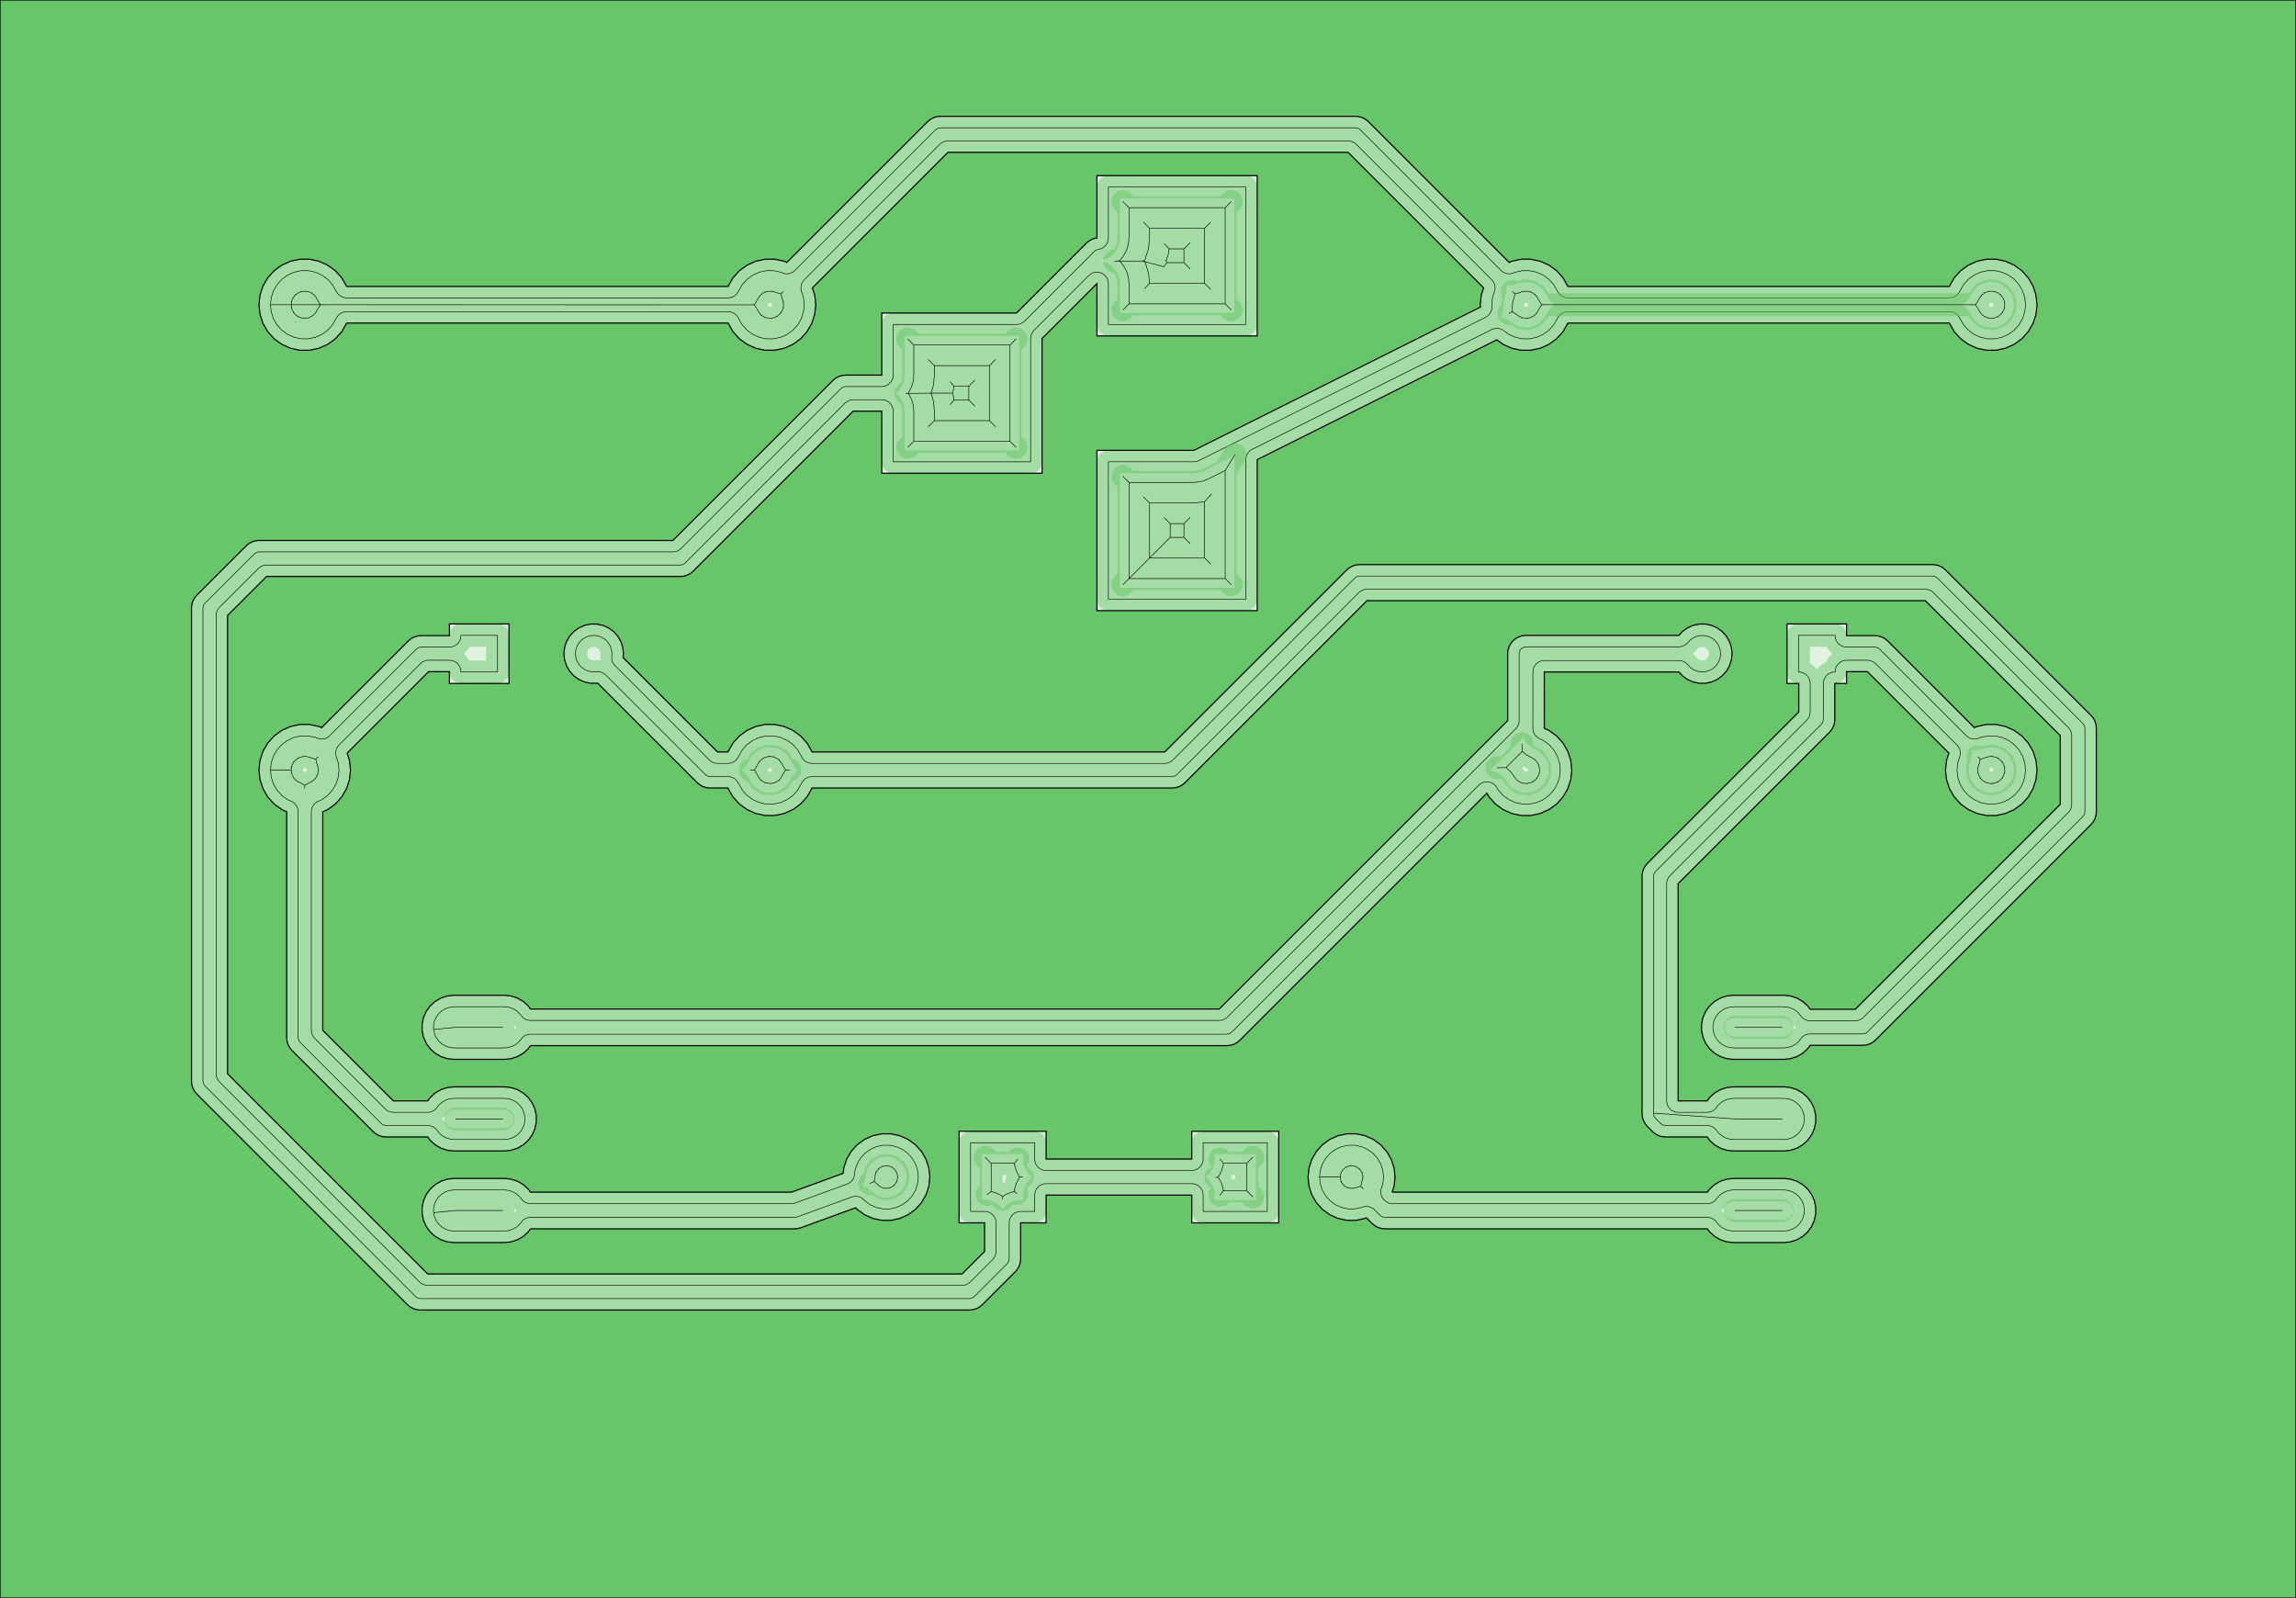 <?xml version="1.0" standalone="no"?>
<!DOCTYPE svg PUBLIC "-//W3C//DTD SVG 1.1//EN"
"http://www.w3.org/Graphics/SVG/1.1/DTD/svg11.dtd">
<!-- original:
<svg width="189.506" height="131.906" viewBox="0 0 3948.03 2748.03" version="1.1"
-->
<svg width="1895.06" height="1319.06" viewBox="0 0 3948.03 2748.03" version="1.1"
xmlns="http://www.w3.org/2000/svg"
xmlns:xlink="http://www.w3.org/1999/xlink">
<g fill-rule="evenodd"><path d="M 0,2748.03 L 0,-9.09495e-13 L 3948.03,-9.09495e-13 L 3948.03,2748.03 L 0,2748.03 z " style="fill-opacity:0.2;fill:rgb(103,198,105);"/></g>
<polyline points="465.108,524.016 466.396,536.262 470.202,547.974 476.358,558.64 484.598,567.792 494.562,575.03 505.812,580.038 517.858,582.598 530.172,582.598 542.218,580.038 553.468,575.03 563.432,567.792 571.628,558.688 578.964,545.784 581.378,542.42 584.444,539.636 588.022,537.552 591.958,536.266 596.076,535.83 1251.95,535.83 1256.07,536.266 1260.01,537.552 1263.59,539.636 1266.65,542.42 1269.07,545.784 1276.4,558.688 1284.6,567.792 1294.56,575.03 1305.81,580.038 1317.86,582.598 1330.17,582.598 1342.22,580.038 1353.47,575.03 1363.43,567.792 1371.67,558.64 1377.83,547.974 1381.63,536.262 1382.92,524.016 1381.63,511.768 1378.16,501.072 1377.36,497.558 1377.22,493.958 1377.74,490.394 1378.9,486.982 1380.66,483.84 1382.96,481.07 1615.94,248.094 1618.92,245.646 1622.32,243.826 1626.02,242.706 1629.86,242.328 2318.17,242.328 2322.01,242.706 2325.71,243.826 2329.11,245.646 2332.09,248.094 2565.07,481.07 2567.37,483.84 2569.13,486.984 2570.29,490.394 2570.81,493.96 2570.67,497.56 2569.87,501.072 2566.4,511.768 2565.11,524.014 2565.32,529.852 2564.54,533.744 2562.99,537.4 2560.74,540.67 2557.88,543.424 2554.53,545.548 2061.58,792.022 2057.3,793.574 2052.78,794.1 1905.9,794.1 1905.9,1030.33 2142.13,1030.33 2142.13,790.334 2142.46,786.722 2143.46,783.232 2145.07,779.984 2147.25,777.088 2149.93,774.64 2153.01,772.726 2565.05,566.708 2568.38,565.406 2571.89,564.728 2575.47,564.696 2578.99,565.314 2582.35,566.558 2585.42,568.39 2594.56,575.03 2605.81,580.038 2617.86,582.598 2630.17,582.598 2642.22,580.038 2653.47,575.03 2663.43,567.792 2671.63,558.688 2678.96,545.784 2681.38,542.42 2684.44,539.636 2688.02,537.552 2691.96,536.266 2696.08,535.83 3351.95,535.83 3356.07,536.266 3360.01,537.552 3363.59,539.636 3366.65,542.42 3369.07,545.784 3376.4,558.688 3384.6,567.792 3394.56,575.03 3405.81,580.038 3417.86,582.598 3430.17,582.598 3442.22,580.038 3453.47,575.03 3463.43,567.792 3471.67,558.64 3477.83,547.974 3481.63,536.262 3482.92,524.016 3481.63,511.768 3477.83,500.056 3471.67,489.39 3463.43,480.238 3453.47,473 3442.22,467.992 3430.17,465.432 3417.86,465.432 3405.81,467.992 3394.56,473 3384.6,480.238 3376.4,489.342 3369.07,502.246 3366.65,505.61 3363.59,508.394 3360.01,510.478 3356.07,511.764 3351.95,512.2 2696.08,512.2 2691.96,511.764 2688.02,510.478 2684.44,508.394 2681.38,505.61 2678.96,502.246 2671.63,489.342 2663.43,480.238 2653.47,473 2642.22,467.992 2630.17,465.432 2617.86,465.432 2605.81,467.992 2599.33,470.446 2595.41,470.91 2591.48,470.582 2587.69,469.478 2584.2,467.642 2581.15,465.146 2339.7,223.696 2337.25,221.684 2335.31,220.648 2333.2,220.008 2330.05,219.698 1617.98,219.698 1614.83,220.008 1612.72,220.648 1610.78,221.684 1608.33,223.696 1366.88,465.146 1363.83,467.642 1360.34,469.478 1356.55,470.582 1352.62,470.908 1348.7,470.446 1342.22,467.992 1330.17,465.432 1317.86,465.432 1305.81,467.992 1294.56,473 1284.6,480.238 1276.4,489.342 1269.07,502.246 1266.65,505.61 1263.59,508.394 1260.01,510.478 1256.07,511.764 1251.95,512.2 596.076,512.2 591.958,511.764 588.022,510.478 584.444,508.394 581.378,505.61 578.964,502.246 571.628,489.342 563.432,480.238 553.468,473 542.218,467.992 530.172,465.432 517.858,465.432 505.812,467.992 494.562,473 484.598,480.238 476.358,489.39 470.202,500.056 466.396,511.768 465.108,524.016 500.732,524.016 501.24,528.856 500.466,529.02 501.24,528.856 502.744,533.486 505.178,537.7 504.538,538.166 505.178,537.7 508.436,541.318 512.374,544.18 511.978,544.864 512.374,544.18 516.82,546.16 521.582,547.172 521.498,547.958 521.582,547.172 526.448,547.172 531.21,546.16 531.324,546.586 531.21,546.16 535.656,544.18 535.894,544.546 535.656,544.18 539.594,541.318 542.73,537.836 543.092,538.13 542.73,537.836 548.168,528.272 551.222,524.016 558.332,524.268 551.222,524.016 548.168,519.758 542.73,510.194 543.016,509.954 542.73,510.194 539.594,506.712 535.656,503.85 536.048,503.172 535.656,503.85 531.21,501.87 526.448,500.858 526.532,500.072 526.448,500.858 521.582,500.858 516.82,501.87 516.576,501.118 516.82,501.87 512.374,503.85 508.436,506.712 507.906,506.124 508.436,506.712 505.178,510.33 502.744,514.544 502.35,514.344 502.744,514.544 501.24,519.174 500.804,519.104 501.24,519.174 500.732,524.016 1289.7,524.268 1296.81,524.016 1299.86,519.758 1305.3,510.194 1305.01,509.954 1305.3,510.194 1308.44,506.712 1312.37,503.85 1312.14,503.484 1312.37,503.85 1316.82,501.87 1316.71,501.444 1316.82,501.87 1321.58,500.858 1326.45,500.858 1326.5,500.26 1326.45,500.858 1331.87,502.01 1341.03,505.034 1342.94,505.258 1346.73,501.426 1342.94,505.258 1344.47,512.02 1346.79,519.174 1347.11,519.13 1346.79,519.174 1347.3,524.016 1346.79,528.856 1347.56,529.02 1346.79,528.856 1345.29,533.486 1342.85,537.7 1343.49,538.166 1342.85,537.7 1339.59,541.318 1335.66,544.18 1336.05,544.864 1335.66,544.18 1331.21,546.16 1326.45,547.172 1326.53,547.958 1326.45,547.172 1321.58,547.172 1316.82,546.16 1316.58,546.912 1316.82,546.16 1312.37,544.18 1308.44,541.318 1307.76,542.034 1308.44,541.318 1305.3,537.836 1299.86,528.272 1296.81,524.016" style="stroke:rgb(103,198,105);stroke-width:39.37;fill:none;stroke-opacity:0.5;stroke-linecap:round;stroke-linejoin:round;;fill:none"/>
<polyline points="465.108,524.016 466.396,536.262 470.202,547.974 476.358,558.64 484.598,567.792 494.562,575.03 505.812,580.038 517.858,582.598 530.172,582.598 542.218,580.038 553.468,575.03 563.432,567.792 571.628,558.688 578.964,545.784 581.378,542.42 584.444,539.636 588.022,537.552 591.958,536.266 596.076,535.83 1251.95,535.83 1256.07,536.266 1260.01,537.552 1263.59,539.636 1266.65,542.42 1269.07,545.784 1276.4,558.688 1284.6,567.792 1294.56,575.03 1305.81,580.038 1317.86,582.598 1330.17,582.598 1342.22,580.038 1353.47,575.03 1363.43,567.792 1371.67,558.64 1377.83,547.974 1381.63,536.262 1382.92,524.016 1381.63,511.768 1378.16,501.072 1377.36,497.558 1377.22,493.958 1377.74,490.394 1378.9,486.982 1380.66,483.84 1382.96,481.07 1615.94,248.094 1618.92,245.646 1622.32,243.826 1626.02,242.706 1629.86,242.328 2318.17,242.328 2322.01,242.706 2325.71,243.826 2329.11,245.646 2332.09,248.094 2565.07,481.07 2567.37,483.84 2569.13,486.984 2570.29,490.394 2570.81,493.96 2570.67,497.56 2569.87,501.072 2566.4,511.768 2565.11,524.014 2565.32,529.852 2564.54,533.744 2562.99,537.4 2560.74,540.67 2557.88,543.424 2554.53,545.548 2061.58,792.022 2057.3,793.574 2052.78,794.1 1905.9,794.1 1905.9,1030.33 2142.13,1030.33 2142.13,790.334 2142.46,786.722 2143.46,783.232 2145.07,779.984 2147.25,777.088 2149.93,774.64 2153.01,772.726 2565.05,566.708 2568.38,565.406 2571.89,564.728 2575.47,564.696 2578.99,565.314 2582.35,566.558 2585.42,568.39 2594.56,575.03 2605.81,580.038 2617.86,582.598 2630.17,582.598 2642.22,580.038 2653.47,575.03 2663.43,567.792 2671.63,558.688 2678.96,545.784 2681.38,542.42 2684.44,539.636 2688.02,537.552 2691.96,536.266 2696.08,535.83 3351.95,535.83 3356.07,536.266 3360.01,537.552 3363.59,539.636 3366.65,542.42 3369.07,545.784 3376.4,558.688 3384.6,567.792 3394.56,575.03 3405.81,580.038 3417.86,582.598 3430.17,582.598 3442.22,580.038 3453.47,575.03 3463.43,567.792 3471.67,558.64 3477.83,547.974 3481.63,536.262 3482.92,524.016 3481.63,511.768 3477.83,500.056 3471.67,489.39 3463.43,480.238 3453.47,473 3442.22,467.992 3430.17,465.432 3417.86,465.432 3405.81,467.992 3394.56,473 3384.6,480.238 3376.4,489.342 3369.07,502.246 3366.65,505.61 3363.59,508.394 3360.01,510.478 3356.07,511.764 3351.95,512.2 2696.08,512.2 2691.96,511.764 2688.02,510.478 2684.44,508.394 2681.38,505.61 2678.96,502.246 2671.63,489.342 2663.43,480.238 2653.47,473 2642.22,467.992 2630.17,465.432 2617.86,465.432 2605.81,467.992 2599.33,470.446 2595.41,470.91 2591.48,470.582 2587.69,469.478 2584.2,467.642 2581.15,465.146 2339.7,223.696 2337.25,221.684 2335.31,220.648 2333.2,220.008 2330.05,219.698 1617.98,219.698 1614.83,220.008 1612.72,220.648 1610.78,221.684 1608.33,223.696 1366.88,465.146 1363.83,467.642 1360.34,469.478 1356.55,470.582 1352.62,470.908 1348.7,470.446 1342.22,467.992 1330.17,465.432 1317.86,465.432 1305.81,467.992 1294.56,473 1284.6,480.238 1276.4,489.342 1269.07,502.246 1266.65,505.61 1263.59,508.394 1260.01,510.478 1256.07,511.764 1251.95,512.2 596.076,512.2 591.958,511.764 588.022,510.478 584.444,508.394 581.378,505.61 578.964,502.246 571.628,489.342 563.432,480.238 553.468,473 542.218,467.992 530.172,465.432 517.858,465.432 505.812,467.992 494.562,473 484.598,480.238 476.358,489.39 470.202,500.056 466.396,511.768 465.108,524.016 500.732,524.016 501.24,528.856 500.466,529.02 501.24,528.856 502.744,533.486 505.178,537.7 504.538,538.166 505.178,537.7 508.436,541.318 512.374,544.18 511.978,544.864 512.374,544.18 516.82,546.16 521.582,547.172 521.498,547.958 521.582,547.172 526.448,547.172 531.21,546.16 531.324,546.586 531.21,546.16 535.656,544.18 535.894,544.546 535.656,544.18 539.594,541.318 542.73,537.836 543.092,538.13 542.73,537.836 548.168,528.272 551.222,524.016 558.332,524.268 551.222,524.016 548.168,519.758 542.73,510.194 543.016,509.954 542.73,510.194 539.594,506.712 535.656,503.85 536.048,503.172 535.656,503.85 531.21,501.87 526.448,500.858 526.532,500.072 526.448,500.858 521.582,500.858 516.82,501.87 516.576,501.118 516.82,501.87 512.374,503.85 508.436,506.712 507.906,506.124 508.436,506.712 505.178,510.33 502.744,514.544 502.35,514.344 502.744,514.544 501.24,519.174 500.804,519.104 501.24,519.174 500.732,524.016 1289.7,524.268 1296.81,524.016 1299.86,519.758 1305.3,510.194 1305.01,509.954 1305.3,510.194 1308.44,506.712 1312.37,503.85 1312.14,503.484 1312.37,503.85 1316.82,501.87 1316.71,501.444 1316.82,501.87 1321.58,500.858 1326.45,500.858 1326.5,500.26 1326.45,500.858 1331.87,502.01 1341.03,505.034 1342.94,505.258 1346.73,501.426 1342.94,505.258 1344.47,512.02 1346.79,519.174 1347.11,519.13 1346.79,519.174 1347.3,524.016 1346.79,528.856 1347.56,529.02 1346.79,528.856 1345.29,533.486 1342.85,537.7 1343.49,538.166 1342.85,537.7 1339.59,541.318 1335.66,544.18 1336.05,544.864 1335.66,544.18 1331.21,546.16 1326.45,547.172 1326.53,547.958 1326.45,547.172 1321.58,547.172 1316.82,546.16 1316.58,546.912 1316.82,546.16 1312.37,544.18 1308.44,541.318 1307.76,542.034 1308.44,541.318 1305.3,537.836 1299.86,528.272 1296.81,524.016" style="stroke:rgb(0,0,0);stroke-width:1px;fill:none;stroke-opacity:1;stroke-linecap:round;stroke-linejoin:round;;fill:none"/>
<polyline points="500.732,1324.02 501.24,1328.86 500.466,1329.02 501.24,1328.86 502.744,1333.49 505.178,1337.7 504.808,1337.94 505.178,1337.7 508.436,1341.32 508.188,1341.62 508.436,1341.32 512.374,1344.18 515.43,1345.54 524.016,1350.4 523.954,1355.4 524.016,1350.4 532.598,1345.54 535.656,1344.18 535.808,1344.39 535.656,1344.18 539.594,1341.32 542.852,1337.7 543.196,1337.98 542.852,1337.7 545.286,1333.49 545.698,1333.64 545.286,1333.49 546.79,1328.86 547.298,1324.02 548.166,1324.01 547.298,1324.02 546.79,1319.17 544.466,1312.02 542.936,1305.26 547.17,1301.16 542.936,1305.26 541.034,1305.03 531.864,1302.01 526.448,1300.86 526.488,1300.56 526.448,1300.86 521.582,1300.86 521.512,1300.42 521.582,1300.86 516.82,1301.87 512.374,1303.85 511.978,1303.17 512.374,1303.85 508.436,1306.71 505.178,1310.33 504.538,1309.86 505.178,1310.33 502.744,1314.54 501.24,1319.17 500.466,1319.01 501.24,1319.17 500.732,1324.02 465.108,1324.02 466.396,1336.26 470.202,1347.97 476.358,1358.64 484.598,1367.79 494.562,1375.03 501.022,1377.91 504.306,1379.76 507.176,1382.21 509.524,1385.17 511.266,1388.51 512.338,1392.13 512.7,1395.89 512.7,1783.47 513.01,1786.63 513.65,1788.73 514.686,1790.67 516.698,1793.12 654.904,1931.33 657.356,1933.34 659.296,1934.38 661.4,1935.02 664.556,1935.33 735.474,1935.33 739.162,1935.68 742.72,1936.71 746.022,1938.39 748.95,1940.67 751.4,1943.44 754.456,1947.65 759.944,1952.59 766.34,1956.29 773.364,1958.57 781.74,1959.45 866.29,1959.45 874.666,1958.57 881.69,1956.29 888.086,1952.59 893.574,1947.65 897.914,1941.68 900.918,1934.93 902.454,1927.71 902.454,1920.32 900.918,1913.1 897.914,1906.35 893.574,1900.38 888.086,1895.44 881.69,1891.74 874.666,1889.46 866.29,1888.58 781.74,1888.58 773.364,1889.46 766.34,1891.74 759.944,1895.44 754.456,1900.38 751.4,1904.59 748.95,1907.36 746.022,1909.64 742.72,1911.32 739.162,1912.35 735.474,1912.7 676.43,1912.7 672.59,1912.32 668.896,1911.2 665.494,1909.38 662.51,1906.93 541.096,1785.52 538.648,1782.53 536.828,1779.13 535.708,1775.44 535.33,1771.6 535.33,1395.89 535.692,1392.13 536.764,1388.51 538.506,1385.17 540.854,1382.21 543.724,1379.76 547.008,1377.91 553.468,1375.03 563.432,1367.79 571.672,1358.64 577.828,1347.97 581.634,1336.26 582.922,1324.02 581.634,1311.77 578.16,1301.07 577.364,1297.56 577.222,1293.96 577.74,1290.39 578.898,1286.98 580.658,1283.84 582.962,1281.07 722.936,1141.1 725.92,1138.65 729.322,1136.83 733.016,1135.71 736.856,1135.33 772.834,1135.33 776.674,1135.71 780.368,1136.83 783.77,1138.65 786.754,1141.1 789.202,1144.08 791.02,1147.48 792.14,1151.17 792.518,1155.51 855.512,1155.51 855.512,1092.52 792.518,1092.52 792.14,1096.86 791.02,1100.55 789.202,1103.95 786.754,1106.93 783.77,1109.38 780.368,1111.2 776.674,1112.32 772.834,1112.7 724.982,1112.7 721.826,1113.01 719.722,1113.65 717.782,1114.69 715.33,1116.7 566.882,1265.15 563.828,1267.64 560.336,1269.48 556.55,1270.58 552.618,1270.91 548.702,1270.45 542.218,1267.99 530.172,1265.43 517.858,1265.43 505.812,1267.99 494.562,1273 484.598,1280.24 476.358,1289.39 470.202,1300.06 466.396,1311.77 465.108,1324.02" style="stroke:rgb(103,198,105);stroke-width:39.37;fill:none;stroke-opacity:0.5;stroke-linecap:round;stroke-linejoin:round;;fill:none"/>
<polyline points="500.732,1324.02 501.24,1328.86 500.466,1329.02 501.24,1328.86 502.744,1333.49 505.178,1337.7 504.808,1337.94 505.178,1337.7 508.436,1341.32 508.188,1341.62 508.436,1341.32 512.374,1344.18 515.43,1345.54 524.016,1350.4 523.954,1355.4 524.016,1350.4 532.598,1345.54 535.656,1344.18 535.808,1344.39 535.656,1344.18 539.594,1341.32 542.852,1337.7 543.196,1337.98 542.852,1337.7 545.286,1333.49 545.698,1333.64 545.286,1333.49 546.79,1328.86 547.298,1324.02 548.166,1324.01 547.298,1324.02 546.79,1319.17 544.466,1312.02 542.936,1305.26 547.17,1301.16 542.936,1305.26 541.034,1305.03 531.864,1302.01 526.448,1300.86 526.488,1300.56 526.448,1300.86 521.582,1300.86 521.512,1300.42 521.582,1300.86 516.82,1301.87 512.374,1303.85 511.978,1303.17 512.374,1303.85 508.436,1306.71 505.178,1310.33 504.538,1309.86 505.178,1310.33 502.744,1314.54 501.24,1319.17 500.466,1319.01 501.24,1319.17 500.732,1324.02 465.108,1324.02 466.396,1336.26 470.202,1347.97 476.358,1358.64 484.598,1367.79 494.562,1375.03 501.022,1377.91 504.306,1379.76 507.176,1382.21 509.524,1385.17 511.266,1388.51 512.338,1392.13 512.7,1395.89 512.7,1783.47 513.01,1786.63 513.65,1788.73 514.686,1790.67 516.698,1793.12 654.904,1931.33 657.356,1933.34 659.296,1934.38 661.4,1935.02 664.556,1935.33 735.474,1935.33 739.162,1935.68 742.72,1936.71 746.022,1938.39 748.95,1940.67 751.4,1943.44 754.456,1947.65 759.944,1952.59 766.34,1956.29 773.364,1958.57 781.74,1959.45 866.29,1959.45 874.666,1958.57 881.69,1956.29 888.086,1952.59 893.574,1947.65 897.914,1941.68 900.918,1934.93 902.454,1927.71 902.454,1920.32 900.918,1913.1 897.914,1906.35 893.574,1900.38 888.086,1895.44 881.69,1891.74 874.666,1889.46 866.29,1888.58 781.74,1888.58 773.364,1889.46 766.34,1891.74 759.944,1895.44 754.456,1900.38 751.4,1904.59 748.95,1907.36 746.022,1909.64 742.72,1911.32 739.162,1912.35 735.474,1912.7 676.43,1912.7 672.59,1912.32 668.896,1911.2 665.494,1909.38 662.51,1906.93 541.096,1785.52 538.648,1782.53 536.828,1779.13 535.708,1775.44 535.33,1771.6 535.33,1395.89 535.692,1392.13 536.764,1388.51 538.506,1385.17 540.854,1382.21 543.724,1379.76 547.008,1377.91 553.468,1375.03 563.432,1367.79 571.672,1358.64 577.828,1347.97 581.634,1336.26 582.922,1324.02 581.634,1311.77 578.16,1301.07 577.364,1297.56 577.222,1293.96 577.74,1290.39 578.898,1286.98 580.658,1283.84 582.962,1281.07 722.936,1141.1 725.92,1138.65 729.322,1136.83 733.016,1135.71 736.856,1135.33 772.834,1135.33 776.674,1135.71 780.368,1136.83 783.77,1138.65 786.754,1141.1 789.202,1144.08 791.02,1147.48 792.14,1151.17 792.518,1155.51 855.512,1155.51 855.512,1092.52 792.518,1092.52 792.14,1096.86 791.02,1100.55 789.202,1103.95 786.754,1106.93 783.77,1109.38 780.368,1111.2 776.674,1112.32 772.834,1112.7 724.982,1112.7 721.826,1113.01 719.722,1113.65 717.782,1114.69 715.33,1116.7 566.882,1265.15 563.828,1267.64 560.336,1269.48 556.55,1270.58 552.618,1270.91 548.702,1270.45 542.218,1267.99 530.172,1265.43 517.858,1265.43 505.812,1267.99 494.562,1273 484.598,1280.24 476.358,1289.39 470.202,1300.06 466.396,1311.77 465.108,1324.02" style="stroke:rgb(0,0,0);stroke-width:1px;fill:none;stroke-opacity:1;stroke-linecap:round;stroke-linejoin:round;;fill:none"/>
<polyline points="348.998,1858.29 348.998,1046.4 349.308,1043.25 349.948,1041.14 350.984,1039.2 352.996,1036.75 436.752,952.996 439.204,950.984 441.144,949.948 443.248,949.308 446.404,948.998 1157.07,948.998 1160.91,948.62 1164.61,947.5 1168.01,945.68 1170.99,943.232 1445.53,668.698 1447.98,666.686 1449.92,665.65 1452.03,665.01 1455.18,664.7 1516.22,664.7 1520.06,664.322 1523.75,663.202 1527.15,661.382 1530.13,658.934 1532.58,655.952 1534.4,652.548 1535.52,648.856 1535.9,645.016 1535.9,557.9 1747.97,557.9 1751.81,557.522 1755.51,556.402 1758.91,554.582 1761.89,552.134 1881.53,432.498 1883.98,430.486 1885.92,429.45 1892.19,427.964 1895.98,426.302 1899.33,423.886 1902.11,420.824 1904.18,417.25 1905.47,413.32 1905.9,409.208 1905.9,321.7 2142.13,321.7 2142.13,557.93 1905.9,557.93 1905.9,487.656 1905.52,483.816 1904.4,480.122 1902.58,476.72 1900.13,473.736 1897.15,471.288 1893.75,469.47 1890.06,468.348 1886.22,467.97 1882.37,468.348 1878.68,469.47 1875.28,471.288 1872.3,473.736 1777.9,568.136 1775.45,571.12 1773.63,574.522 1772.51,578.216 1772.13,582.056 1772.13,794.13 1535.9,794.13 1535.9,707.016 1535.52,703.174 1534.4,699.482 1532.58,696.078 1530.13,693.096 1527.15,690.648 1523.75,688.828 1520.06,687.708 1516.22,687.33 1467.06,687.33 1463.22,687.708 1459.52,688.828 1456.12,690.648 1453.14,693.096 1178.6,967.63 1176.15,969.642 1174.21,970.678 1172.1,971.318 1168.95,971.628 458.278,971.628 454.438,972.006 450.744,973.126 447.342,974.946 444.358,977.394 377.394,1044.36 374.946,1047.34 373.126,1050.74 372.006,1054.44 371.628,1058.28 371.628,1846.42 372.006,1850.26 373.126,1853.95 374.946,1857.35 377.394,1860.34 721.588,2204.53 724.572,2206.98 727.974,2208.8 731.668,2209.92 735.508,2210.3 1654.31,2210.3 1658.15,2209.92 1661.85,2208.8 1665.25,2206.98 1668.23,2204.53 1706.93,2165.83 1709.38,2162.85 1711.2,2159.45 1712.32,2155.75 1712.7,2151.91 1712.7,2102.76 1712.32,2098.91 1711.2,2095.22 1709.38,2091.82 1706.93,2088.84 1703.95,2086.39 1700.55,2084.57 1696.86,2083.45 1693.02,2083.07 1668.9,2083.07 1668.9,1964.96 1779.13,1964.96 1779.13,1993.02 1779.51,1996.86 1780.63,2000.55 1782.45,2003.95 1784.9,2006.93 1787.88,2009.38 1791.29,2011.2 1794.98,2012.32 1798.82,2012.7 2049.21,2012.7 2053.05,2012.32 2056.74,2011.2 2060.15,2009.38 2063.13,2006.93 2065.58,2003.95 2067.4,2000.55 2068.52,1996.86 2068.89,1993.02 2068.89,1964.96 2179.13,1964.96 2179.13,2083.07 2068.89,2083.07 2068.89,2055.02 2068.52,2051.17 2067.4,2047.48 2065.58,2044.08 2063.13,2041.1 2060.15,2038.65 2056.74,2036.83 2053.05,2035.71 2049.21,2035.33 1798.82,2035.33 1794.98,2035.71 1791.29,2036.83 1787.88,2038.65 1784.9,2041.1 1782.45,2044.08 1780.63,2047.48 1779.51,2051.17 1779.13,2055.02 1779.13,2083.07 1755.02,2083.07 1751.17,2083.45 1747.48,2084.57 1744.08,2086.39 1741.1,2088.84 1738.65,2091.82 1736.83,2095.22 1735.71,2098.91 1735.33,2102.76 1735.33,2163.79 1735.02,2166.94 1734.38,2169.05 1733.34,2170.99 1731.33,2173.44 1675.84,2228.93 1673.39,2230.94 1671.45,2231.98 1669.34,2232.62 1666.19,2232.93 723.634,2232.93 720.478,2232.62 718.374,2231.98 716.434,2230.94 713.982,2228.93 352.996,1867.94 350.984,1865.49 349.948,1863.55 349.308,1861.45 348.998,1858.29" style="stroke:rgb(103,198,105);stroke-width:39.37;fill:none;stroke-opacity:0.5;stroke-linecap:round;stroke-linejoin:round;;fill:none"/>
<polyline points="348.998,1858.29 348.998,1046.4 349.308,1043.25 349.948,1041.14 350.984,1039.2 352.996,1036.75 436.752,952.996 439.204,950.984 441.144,949.948 443.248,949.308 446.404,948.998 1157.07,948.998 1160.91,948.62 1164.61,947.5 1168.01,945.68 1170.99,943.232 1445.53,668.698 1447.98,666.686 1449.92,665.65 1452.03,665.01 1455.18,664.7 1516.22,664.7 1520.06,664.322 1523.75,663.202 1527.15,661.382 1530.13,658.934 1532.58,655.952 1534.4,652.548 1535.52,648.856 1535.9,645.016 1535.9,557.9 1747.97,557.9 1751.81,557.522 1755.51,556.402 1758.91,554.582 1761.89,552.134 1881.53,432.498 1883.98,430.486 1885.92,429.45 1892.19,427.964 1895.98,426.302 1899.33,423.886 1902.11,420.824 1904.18,417.25 1905.47,413.32 1905.9,409.208 1905.9,321.7 2142.13,321.7 2142.13,557.93 1905.9,557.93 1905.9,487.656 1905.52,483.816 1904.4,480.122 1902.58,476.72 1900.13,473.736 1897.15,471.288 1893.75,469.47 1890.06,468.348 1886.22,467.97 1882.37,468.348 1878.68,469.47 1875.28,471.288 1872.3,473.736 1777.9,568.136 1775.45,571.12 1773.63,574.522 1772.51,578.216 1772.13,582.056 1772.13,794.13 1535.9,794.13 1535.9,707.016 1535.52,703.174 1534.4,699.482 1532.58,696.078 1530.13,693.096 1527.15,690.648 1523.75,688.828 1520.06,687.708 1516.22,687.33 1467.06,687.33 1463.22,687.708 1459.52,688.828 1456.12,690.648 1453.14,693.096 1178.6,967.63 1176.15,969.642 1174.21,970.678 1172.1,971.318 1168.95,971.628 458.278,971.628 454.438,972.006 450.744,973.126 447.342,974.946 444.358,977.394 377.394,1044.36 374.946,1047.34 373.126,1050.74 372.006,1054.44 371.628,1058.28 371.628,1846.42 372.006,1850.26 373.126,1853.95 374.946,1857.35 377.394,1860.34 721.588,2204.53 724.572,2206.98 727.974,2208.8 731.668,2209.92 735.508,2210.3 1654.31,2210.3 1658.15,2209.92 1661.85,2208.8 1665.25,2206.98 1668.23,2204.53 1706.93,2165.83 1709.38,2162.85 1711.2,2159.45 1712.32,2155.75 1712.7,2151.91 1712.7,2102.76 1712.32,2098.91 1711.2,2095.22 1709.38,2091.82 1706.93,2088.84 1703.95,2086.39 1700.55,2084.57 1696.86,2083.45 1693.02,2083.07 1668.9,2083.07 1668.9,1964.96 1779.13,1964.96 1779.13,1993.02 1779.51,1996.86 1780.63,2000.55 1782.45,2003.95 1784.9,2006.93 1787.88,2009.38 1791.29,2011.2 1794.98,2012.32 1798.82,2012.7 2049.21,2012.7 2053.05,2012.32 2056.74,2011.2 2060.15,2009.38 2063.13,2006.93 2065.58,2003.95 2067.4,2000.55 2068.52,1996.86 2068.89,1993.02 2068.89,1964.96 2179.13,1964.96 2179.13,2083.07 2068.89,2083.07 2068.89,2055.02 2068.52,2051.17 2067.4,2047.48 2065.58,2044.08 2063.13,2041.1 2060.15,2038.65 2056.74,2036.83 2053.05,2035.71 2049.21,2035.33 1798.82,2035.33 1794.98,2035.71 1791.29,2036.83 1787.88,2038.65 1784.9,2041.1 1782.45,2044.08 1780.63,2047.48 1779.51,2051.17 1779.13,2055.02 1779.13,2083.07 1755.02,2083.07 1751.17,2083.45 1747.48,2084.57 1744.08,2086.39 1741.1,2088.84 1738.65,2091.82 1736.83,2095.22 1735.71,2098.91 1735.33,2102.76 1735.33,2163.79 1735.02,2166.94 1734.38,2169.05 1733.34,2170.99 1731.33,2173.44 1675.84,2228.93 1673.39,2230.94 1671.45,2231.98 1669.34,2232.62 1666.19,2232.93 723.634,2232.93 720.478,2232.62 718.374,2231.98 716.434,2230.94 713.982,2228.93 352.996,1867.94 350.984,1865.49 349.948,1863.55 349.308,1861.45 348.998,1858.29" style="stroke:rgb(0,0,0);stroke-width:1px;fill:none;stroke-opacity:1;stroke-linecap:round;stroke-linejoin:round;;fill:none"/>
<polyline points="745.576,2085.19 747.112,2092.41 750.116,2099.16 754.456,2105.13 759.944,2110.07 766.34,2113.77 773.364,2116.05 781.74,2116.93 866.29,2116.93 874.666,2116.05 881.69,2113.77 888.086,2110.07 893.574,2105.13 898.718,2098.65 901.644,2096.37 904.946,2094.69 908.504,2093.66 912.192,2093.31 1365.67,2093.31 1368.58,2093.06 1371.39,2092.3 1464.65,2058.26 1468.41,2057.3 1472.3,2057.09 1476.15,2057.65 1479.81,2058.96 1483.15,2060.96 1487.21,2064.9 1496.51,2071.65 1507.02,2076.33 1518.26,2078.72 1529.77,2078.72 1541.01,2076.33 1551.52,2071.65 1560.82,2064.9 1568.52,2056.35 1574.27,2046.39 1577.82,2035.45 1579.02,2024.02 1577.82,2012.58 1574.27,2001.64 1568.52,1991.68 1560.82,1983.13 1551.52,1976.38 1541.01,1971.7 1529.77,1969.31 1518.26,1969.31 1507.02,1971.7 1496.51,1976.38 1487.21,1983.13 1479.51,1991.68 1473.76,2001.64 1470.21,2012.58 1469.47,2019.59 1468.75,2023.18 1467.38,2026.57 1465.41,2029.65 1462.9,2032.31 1459.95,2034.46 1456.64,2036.03 1367.71,2068.49 1364.39,2069.38 1360.96,2069.68 912.192,2069.68 908.504,2069.33 904.946,2068.3 901.644,2066.62 898.716,2064.34 893.574,2057.86 888.086,2052.92 881.69,2049.22 874.666,2046.94 866.29,2046.06 781.74,2046.06 773.364,2046.94 766.34,2049.22 759.944,2052.92 754.456,2057.86 750.116,2063.83 747.112,2070.58 745.576,2077.8 745.576,2085.19 783.596,2081.49 864.484,2081.5" style="stroke:rgb(103,198,105);stroke-width:39.37;fill:none;stroke-opacity:0.5;stroke-linecap:round;stroke-linejoin:round;;fill:none"/>
<polyline points="745.576,2085.19 747.112,2092.41 750.116,2099.16 754.456,2105.13 759.944,2110.07 766.34,2113.77 773.364,2116.05 781.74,2116.93 866.29,2116.93 874.666,2116.05 881.69,2113.77 888.086,2110.07 893.574,2105.13 898.718,2098.65 901.644,2096.37 904.946,2094.69 908.504,2093.66 912.192,2093.31 1365.67,2093.31 1368.58,2093.06 1371.39,2092.3 1464.65,2058.26 1468.41,2057.3 1472.3,2057.09 1476.15,2057.65 1479.81,2058.96 1483.15,2060.96 1487.21,2064.9 1496.51,2071.65 1507.02,2076.33 1518.26,2078.72 1529.77,2078.72 1541.01,2076.33 1551.52,2071.65 1560.82,2064.9 1568.52,2056.35 1574.27,2046.39 1577.82,2035.45 1579.02,2024.02 1577.82,2012.58 1574.27,2001.64 1568.52,1991.68 1560.82,1983.13 1551.52,1976.38 1541.01,1971.7 1529.77,1969.31 1518.26,1969.31 1507.02,1971.7 1496.51,1976.38 1487.21,1983.13 1479.51,1991.68 1473.76,2001.64 1470.21,2012.58 1469.47,2019.59 1468.75,2023.18 1467.38,2026.57 1465.41,2029.65 1462.9,2032.31 1459.95,2034.46 1456.64,2036.03 1367.71,2068.49 1364.39,2069.38 1360.96,2069.68 912.192,2069.68 908.504,2069.33 904.946,2068.3 901.644,2066.62 898.716,2064.34 893.574,2057.86 888.086,2052.92 881.69,2049.22 874.666,2046.94 866.29,2046.06 781.74,2046.06 773.364,2046.94 766.34,2049.22 759.944,2052.92 754.456,2057.86 750.116,2063.83 747.112,2070.58 745.576,2077.8 745.576,2085.19 783.596,2081.49 864.484,2081.5" style="stroke:rgb(0,0,0);stroke-width:1px;fill:none;stroke-opacity:1;stroke-linecap:round;stroke-linejoin:round;;fill:none"/>
<polyline points="864.484,1924.02 783.546,1924.02" style="stroke:rgb(103,198,105);stroke-width:39.37;fill:none;stroke-opacity:0.5;stroke-linecap:round;stroke-linejoin:round;;fill:none"/>
<polyline points="864.484,1924.02 783.546,1924.02" style="stroke:rgb(0,0,0);stroke-width:1px;fill:none;stroke-opacity:1;stroke-linecap:round;stroke-linejoin:round;;fill:none"/>
<polyline points="745.576,1770.23 747.112,1777.45 750.116,1784.2 754.456,1790.17 759.944,1795.11 766.34,1798.81 773.364,1801.09 781.74,1801.97 866.29,1801.97 874.666,1801.09 881.69,1798.81 888.086,1795.11 893.574,1790.17 898.718,1783.68 901.646,1781.41 904.948,1779.73 908.506,1778.7 912.194,1778.35 2108.66,1778.35 2111.91,1778.03 2114.11,1777.36 2116.13,1776.28 2118.66,1774.2 2542.8,1350.07 2545.9,1347.54 2549.45,1345.69 2553.3,1344.6 2557.29,1344.31 2561.26,1344.83 2565.04,1346.15 2568.47,1348.2 2571.42,1350.9 2573.76,1354.15 2576.36,1358.64 2584.6,1367.79 2594.56,1375.03 2605.81,1380.04 2617.86,1382.6 2630.17,1382.6 2642.22,1380.04 2653.47,1375.03 2663.43,1367.79 2671.67,1358.64 2677.83,1347.97 2681.63,1336.26 2682.92,1324.02 2681.63,1311.77 2677.83,1300.06 2671.67,1289.39 2663.43,1280.24 2653.47,1273 2647.49,1270.34 2644.2,1268.48 2641.33,1266.03 2638.98,1263.07 2637.24,1259.73 2636.17,1256.11 2635.81,1252.35 2635.83,1155.51 2636.21,1151.67 2637.33,1147.98 2639.15,1144.58 2641.6,1141.59 2644.58,1139.15 2647.98,1137.33 2651.68,1136.21 2655.52,1135.83 2887.03,1135.83 2891.13,1136.26 2895.04,1137.53 2898.6,1139.59 2901.66,1142.34 2906.16,1147.34 2911.47,1151.2 2917.47,1153.87 2923.88,1155.23 2930.45,1155.23 2936.86,1153.87 2942.86,1151.2 2948.17,1147.34 2952.56,1142.46 2955.84,1136.78 2957.87,1130.54 2958.55,1124.01 2957.87,1117.49 2955.84,1111.25 2952.56,1105.57 2948.17,1100.69 2942.86,1096.83 2936.86,1094.16 2930.45,1092.8 2923.88,1092.8 2917.47,1094.16 2911.47,1096.83 2906.16,1100.69 2901.66,1105.69 2898.6,1108.44 2895.04,1110.5 2891.13,1111.77 2887.03,1112.2 2624.98,1112.2 2621.73,1112.52 2619.53,1113.19 2617.5,1114.27 2615.73,1115.73 2614.27,1117.5 2613.19,1119.53 2612.52,1121.73 2612.2,1124.98 2612.2,1239.1 2611.82,1242.94 2610.7,1246.63 2608.88,1250.03 2606.43,1253.01 2110.49,1748.95 2107.51,1751.4 2104.11,1753.22 2100.42,1754.34 2096.57,1754.72 912.192,1754.72 908.502,1754.37 904.944,1753.34 901.644,1751.65 898.716,1749.38 893.574,1742.9 888.086,1737.96 881.69,1734.26 874.666,1731.98 866.29,1731.1 781.74,1731.1 773.364,1731.98 766.34,1734.26 759.944,1737.96 754.456,1742.9 750.116,1748.87 747.112,1755.62 745.576,1762.84 745.576,1770.23 783.546,1766.53 864.484,1766.53" style="stroke:rgb(103,198,105);stroke-width:39.37;fill:none;stroke-opacity:0.5;stroke-linecap:round;stroke-linejoin:round;;fill:none"/>
<polyline points="745.576,1770.23 747.112,1777.45 750.116,1784.2 754.456,1790.17 759.944,1795.11 766.34,1798.81 773.364,1801.09 781.74,1801.97 866.29,1801.97 874.666,1801.09 881.69,1798.81 888.086,1795.11 893.574,1790.17 898.718,1783.68 901.646,1781.41 904.948,1779.73 908.506,1778.7 912.194,1778.35 2108.66,1778.35 2111.91,1778.03 2114.11,1777.36 2116.13,1776.28 2118.66,1774.2 2542.8,1350.07 2545.9,1347.54 2549.45,1345.69 2553.3,1344.6 2557.29,1344.31 2561.26,1344.83 2565.04,1346.15 2568.47,1348.2 2571.42,1350.9 2573.76,1354.15 2576.36,1358.64 2584.6,1367.79 2594.56,1375.03 2605.81,1380.04 2617.86,1382.6 2630.17,1382.6 2642.22,1380.04 2653.47,1375.03 2663.43,1367.79 2671.67,1358.64 2677.83,1347.97 2681.63,1336.26 2682.92,1324.02 2681.63,1311.77 2677.83,1300.06 2671.67,1289.39 2663.43,1280.24 2653.47,1273 2647.49,1270.34 2644.2,1268.48 2641.33,1266.03 2638.98,1263.07 2637.24,1259.73 2636.17,1256.11 2635.81,1252.35 2635.83,1155.51 2636.21,1151.67 2637.33,1147.98 2639.15,1144.58 2641.6,1141.59 2644.58,1139.15 2647.98,1137.33 2651.68,1136.21 2655.52,1135.83 2887.03,1135.83 2891.13,1136.26 2895.04,1137.53 2898.6,1139.59 2901.66,1142.34 2906.16,1147.34 2911.47,1151.2 2917.47,1153.87 2923.88,1155.23 2930.45,1155.23 2936.86,1153.87 2942.86,1151.2 2948.17,1147.34 2952.56,1142.46 2955.84,1136.78 2957.87,1130.54 2958.55,1124.01 2957.87,1117.49 2955.84,1111.25 2952.56,1105.57 2948.17,1100.69 2942.86,1096.83 2936.86,1094.16 2930.45,1092.8 2923.88,1092.8 2917.47,1094.16 2911.47,1096.83 2906.16,1100.69 2901.66,1105.69 2898.6,1108.44 2895.04,1110.5 2891.13,1111.77 2887.03,1112.2 2624.98,1112.2 2621.73,1112.52 2619.53,1113.19 2617.5,1114.27 2615.73,1115.73 2614.27,1117.5 2613.19,1119.53 2612.52,1121.73 2612.2,1124.98 2612.2,1239.1 2611.82,1242.94 2610.7,1246.63 2608.88,1250.03 2606.43,1253.01 2110.49,1748.95 2107.51,1751.4 2104.11,1753.22 2100.42,1754.34 2096.57,1754.72 912.192,1754.72 908.502,1754.37 904.944,1753.34 901.644,1751.65 898.716,1749.38 893.574,1742.9 888.086,1737.96 881.69,1734.26 874.666,1731.98 866.29,1731.1 781.74,1731.1 773.364,1731.98 766.34,1734.26 759.944,1737.96 754.456,1742.9 750.116,1748.87 747.112,1755.62 745.576,1762.84 745.576,1770.23 783.546,1766.53 864.484,1766.53" style="stroke:rgb(0,0,0);stroke-width:1px;fill:none;stroke-opacity:1;stroke-linecap:round;stroke-linejoin:round;;fill:none"/>
<polyline points="989.478,1124.01 990.164,1130.54 992.192,1136.78 995.472,1142.46 999.862,1147.34 1005.17,1151.2 1011.17,1153.87 1017.58,1155.23 1024.71,1155.23 1027.42,1154.93 1031.31,1155.28 1035.06,1156.39 1038.52,1158.22 1041.54,1160.7 1212.18,1331.33 1214.63,1333.34 1216.57,1334.38 1218.68,1335.02 1221.83,1335.33 1251.79,1335.33 1255.88,1335.76 1259.8,1337.03 1263.36,1339.09 1266.42,1341.84 1268.84,1345.17 1276.36,1358.64 1284.6,1367.79 1294.56,1375.03 1305.81,1380.04 1317.86,1382.6 1330.17,1382.6 1342.22,1380.04 1353.47,1375.03 1363.43,1367.79 1371.67,1358.64 1379.19,1345.17 1381.61,1341.84 1384.67,1339.09 1388.23,1337.03 1392.15,1335.76 1396.24,1335.33 2014.65,1335.33 2017.8,1335.02 2019.91,1334.38 2021.85,1333.34 2024.3,1331.33 2336.71,1018.91 2339.7,1016.47 2343.1,1014.65 2346.79,1013.53 2350.63,1013.15 3310.55,1013.15 3314.39,1013.53 3318.08,1014.65 3321.48,1016.47 3324.47,1018.91 3556.63,1251.08 3559.08,1254.06 3560.9,1257.46 3562.02,1261.16 3562.4,1265 3562.4,1383.03 3562.02,1386.87 3560.9,1390.56 3559.08,1393.97 3556.63,1396.95 3204.13,1749.45 3201.15,1751.9 3197.74,1753.72 3194.05,1754.84 3190.21,1755.22 3112.55,1755.22 3108.87,1754.87 3105.31,1753.84 3102.01,1752.15 3099.08,1749.88 3096.63,1747.1 3093.57,1742.9 3088.09,1737.96 3081.69,1734.26 3074.67,1731.98 3066.29,1731.1 2981.74,1731.1 2973.36,1731.98 2966.34,1734.26 2959.94,1737.96 2954.46,1742.9 2950.12,1748.87 2947.11,1755.62 2945.58,1762.84 2945.58,1770.23 2947.11,1777.45 2950.12,1784.2 2954.46,1790.17 2959.94,1795.11 2966.34,1798.81 2973.36,1801.09 2981.74,1801.97 3066.29,1801.97 3074.67,1801.09 3081.69,1798.81 3088.09,1795.11 3093.57,1790.17 3096.63,1785.96 3099.08,1783.18 3102.01,1780.91 3105.31,1779.23 3108.87,1778.2 3112.56,1777.85 3202.08,1777.85 3205.24,1777.54 3207.34,1776.9 3209.28,1775.86 3211.74,1773.85 3581.03,1404.56 3583.04,1402.1 3584.08,1400.16 3584.72,1398.06 3585.03,1394.9 3585.03,1253.12 3584.72,1249.97 3584.08,1247.86 3583.04,1245.92 3581.03,1243.47 3332.07,994.516 3329.62,992.504 3327.68,991.468 3325.58,990.828 3322.42,990.518 2338.76,990.518 2335.6,990.828 2333.5,991.468 2331.56,992.504 2329.11,994.516 2016.69,1306.93 2013.71,1309.38 2010.31,1311.2 2006.61,1312.32 2002.77,1312.7 1396.24,1312.7 1392.15,1312.27 1388.23,1311 1384.67,1308.94 1381.61,1306.19 1379.19,1302.86 1371.67,1289.39 1363.43,1280.24 1353.47,1273 1342.22,1267.99 1330.17,1265.43 1317.86,1265.43 1305.81,1267.99 1294.56,1273 1284.6,1280.24 1276.36,1289.39 1268.84,1302.86 1266.42,1306.19 1263.36,1308.94 1259.8,1311 1255.88,1312.27 1251.79,1312.7 1233.71,1312.7 1229.87,1312.32 1226.17,1311.2 1222.77,1309.38 1219.79,1306.93 1057.43,1144.58 1055.18,1141.89 1053.45,1138.85 1052.28,1135.55 1051.72,1132.1 1052.25,1124.02 1051.57,1117.49 1049.54,1111.25 1046.26,1105.57 1041.87,1100.69 1036.56,1096.83 1030.56,1094.16 1024.15,1092.8 1017.58,1092.8 1011.17,1094.16 1005.17,1096.83 999.862,1100.69 995.472,1105.57 992.192,1111.25 990.164,1117.49 989.478,1124.01" style="stroke:rgb(103,198,105);stroke-width:39.37;fill:none;stroke-opacity:0.5;stroke-linecap:round;stroke-linejoin:round;;fill:none"/>
<polyline points="989.478,1124.01 990.164,1130.54 992.192,1136.78 995.472,1142.46 999.862,1147.34 1005.17,1151.2 1011.17,1153.87 1017.58,1155.23 1024.71,1155.23 1027.42,1154.93 1031.31,1155.28 1035.06,1156.39 1038.52,1158.22 1041.54,1160.7 1212.18,1331.33 1214.63,1333.34 1216.57,1334.38 1218.68,1335.02 1221.83,1335.33 1251.79,1335.33 1255.88,1335.76 1259.8,1337.03 1263.36,1339.09 1266.42,1341.84 1268.84,1345.17 1276.36,1358.64 1284.6,1367.79 1294.56,1375.03 1305.81,1380.04 1317.86,1382.6 1330.17,1382.6 1342.22,1380.04 1353.47,1375.03 1363.43,1367.79 1371.67,1358.64 1379.19,1345.17 1381.61,1341.84 1384.67,1339.09 1388.23,1337.03 1392.15,1335.76 1396.24,1335.33 2014.65,1335.33 2017.8,1335.02 2019.91,1334.38 2021.85,1333.34 2024.3,1331.33 2336.71,1018.91 2339.7,1016.47 2343.1,1014.65 2346.79,1013.53 2350.63,1013.15 3310.55,1013.15 3314.39,1013.53 3318.08,1014.65 3321.48,1016.47 3324.47,1018.91 3556.63,1251.08 3559.08,1254.06 3560.9,1257.46 3562.02,1261.16 3562.4,1265 3562.4,1383.03 3562.02,1386.87 3560.9,1390.56 3559.08,1393.97 3556.63,1396.95 3204.13,1749.45 3201.15,1751.9 3197.74,1753.72 3194.05,1754.84 3190.21,1755.22 3112.55,1755.22 3108.87,1754.87 3105.31,1753.84 3102.01,1752.15 3099.08,1749.88 3096.63,1747.1 3093.57,1742.9 3088.09,1737.96 3081.69,1734.26 3074.67,1731.98 3066.29,1731.1 2981.74,1731.1 2973.36,1731.98 2966.34,1734.26 2959.94,1737.96 2954.46,1742.9 2950.12,1748.87 2947.11,1755.62 2945.58,1762.84 2945.58,1770.23 2947.11,1777.45 2950.12,1784.2 2954.46,1790.17 2959.94,1795.11 2966.34,1798.81 2973.36,1801.09 2981.74,1801.97 3066.29,1801.97 3074.67,1801.09 3081.69,1798.81 3088.09,1795.11 3093.57,1790.17 3096.63,1785.96 3099.08,1783.18 3102.01,1780.91 3105.31,1779.23 3108.87,1778.2 3112.56,1777.85 3202.08,1777.85 3205.24,1777.54 3207.34,1776.9 3209.28,1775.86 3211.74,1773.85 3581.03,1404.56 3583.04,1402.1 3584.08,1400.16 3584.72,1398.06 3585.03,1394.9 3585.03,1253.12 3584.72,1249.97 3584.08,1247.86 3583.04,1245.92 3581.03,1243.47 3332.07,994.516 3329.62,992.504 3327.68,991.468 3325.58,990.828 3322.42,990.518 2338.76,990.518 2335.6,990.828 2333.5,991.468 2331.56,992.504 2329.11,994.516 2016.69,1306.93 2013.71,1309.38 2010.31,1311.2 2006.61,1312.32 2002.77,1312.7 1396.24,1312.7 1392.15,1312.27 1388.23,1311 1384.67,1308.94 1381.61,1306.19 1379.19,1302.86 1371.67,1289.39 1363.43,1280.24 1353.47,1273 1342.22,1267.99 1330.17,1265.43 1317.86,1265.43 1305.81,1267.99 1294.56,1273 1284.6,1280.24 1276.36,1289.39 1268.84,1302.86 1266.42,1306.19 1263.36,1308.94 1259.8,1311 1255.88,1312.27 1251.79,1312.7 1233.71,1312.7 1229.87,1312.32 1226.17,1311.2 1222.77,1309.38 1219.79,1306.93 1057.43,1144.58 1055.18,1141.89 1053.45,1138.85 1052.28,1135.55 1051.72,1132.1 1052.25,1124.02 1051.57,1117.49 1049.54,1111.25 1046.26,1105.57 1041.87,1100.69 1036.56,1096.83 1030.56,1094.16 1024.15,1092.8 1017.58,1092.8 1011.17,1094.16 1005.17,1096.83 999.862,1100.69 995.472,1105.57 992.192,1111.25 990.164,1117.49 989.478,1124.01" style="stroke:rgb(0,0,0);stroke-width:1px;fill:none;stroke-opacity:1;stroke-linecap:round;stroke-linejoin:round;;fill:none"/>
<polyline points="1351.01,1324.02 1348.51,1320.57 1342.85,1310.33 1339.59,1306.71 1340.26,1306 1339.59,1306.71 1335.66,1303.85 1331.21,1301.87 1331.45,1301.12 1331.21,1301.87 1326.45,1300.86 1321.58,1300.86 1321.5,1300.07 1321.58,1300.86 1316.82,1301.87 1312.37,1303.85 1311.98,1303.17 1312.37,1303.85 1308.44,1306.71 1305.18,1310.33 1304.87,1310.07 1305.18,1310.33 1299.52,1320.57 1297.02,1324.02 1290.02,1324.33 1297.02,1324.02 1299.52,1327.46 1305.18,1337.7 1308.44,1341.32 1307.73,1342.06 1308.44,1341.32 1312.37,1344.18 1316.82,1346.16 1316.58,1346.91 1316.82,1346.16 1321.58,1347.17 1326.45,1347.17 1326.47,1347.61 1326.45,1347.17 1331.21,1346.16 1331.37,1346.57 1331.21,1346.16 1335.66,1344.18 1339.59,1341.32 1340.26,1342.03 1339.59,1341.32 1342.85,1337.7 1348.51,1327.46 1351.01,1324.02 1358.03,1324.02" style="stroke:rgb(103,198,105);stroke-width:39.37;fill:none;stroke-opacity:0.5;stroke-linecap:round;stroke-linejoin:round;;fill:none"/>
<polyline points="1351.01,1324.02 1348.51,1320.57 1342.85,1310.33 1339.59,1306.71 1340.26,1306 1339.59,1306.71 1335.66,1303.85 1331.21,1301.87 1331.45,1301.12 1331.21,1301.87 1326.45,1300.86 1321.58,1300.86 1321.5,1300.07 1321.58,1300.86 1316.82,1301.87 1312.37,1303.85 1311.98,1303.17 1312.37,1303.85 1308.44,1306.71 1305.18,1310.33 1304.87,1310.07 1305.18,1310.33 1299.52,1320.57 1297.02,1324.02 1290.02,1324.33 1297.02,1324.02 1299.52,1327.46 1305.18,1337.7 1308.44,1341.32 1307.73,1342.06 1308.44,1341.32 1312.37,1344.18 1316.82,1346.16 1316.58,1346.91 1316.82,1346.16 1321.58,1347.17 1326.45,1347.17 1326.47,1347.61 1326.45,1347.17 1331.21,1346.16 1331.37,1346.57 1331.21,1346.16 1335.66,1344.18 1339.59,1341.32 1340.26,1342.03 1339.59,1341.32 1342.85,1337.7 1348.51,1327.46 1351.01,1324.02 1358.03,1324.02" style="stroke:rgb(0,0,0);stroke-width:1px;fill:none;stroke-opacity:1;stroke-linecap:round;stroke-linejoin:round;;fill:none"/>
<polyline points="1495.61,2034.99 1503.01,2031.77 1504.7,2023.3 1505.05,2019.98 1506.3,2016.13 1505.58,2015.81 1506.3,2016.13 1508.33,2012.62 1511.04,2009.61 1510.51,2009.02 1511.04,2009.61 1514.32,2007.23 1518.02,2005.58 1517.78,2004.82 1518.02,2005.58 1521.99,2004.73 1526.04,2004.73 1526.12,2003.95 1526.04,2004.73 1530.01,2005.58 1533.71,2007.23 1534.1,2006.54 1533.71,2007.23 1536.99,2009.61 1539.7,2012.62 1540.04,2012.34 1539.7,2012.62 1541.73,2016.13 1542.14,2015.97 1541.73,2016.13 1542.98,2019.98 1543.4,2024.01 1544.19,2024.01 1543.4,2024.01 1542.98,2028.05 1541.73,2031.9 1542.45,2032.22 1541.73,2031.9 1539.7,2035.41 1536.99,2038.42 1537.52,2039.01 1536.99,2038.42 1533.71,2040.8 1530.01,2042.45 1530.25,2043.21 1530.01,2042.45 1526.04,2043.3 1521.99,2043.3 1521.97,2043.74 1521.99,2043.3 1517.96,2042.64 1514.32,2040.8 1514.15,2041.08 1514.32,2040.8 1509.62,2037.39 1504.3,2032.54 1503.01,2031.77" style="stroke:rgb(103,198,105);stroke-width:39.37;fill:none;stroke-opacity:0.5;stroke-linecap:round;stroke-linejoin:round;;fill:none"/>
<polyline points="1495.61,2034.99 1503.01,2031.77 1504.7,2023.3 1505.05,2019.98 1506.3,2016.13 1505.58,2015.81 1506.3,2016.13 1508.33,2012.62 1511.04,2009.61 1510.51,2009.02 1511.04,2009.61 1514.32,2007.23 1518.02,2005.58 1517.78,2004.82 1518.02,2005.58 1521.99,2004.73 1526.04,2004.73 1526.12,2003.95 1526.04,2004.73 1530.01,2005.58 1533.71,2007.23 1534.1,2006.54 1533.71,2007.23 1536.99,2009.61 1539.7,2012.62 1540.04,2012.34 1539.7,2012.62 1541.73,2016.13 1542.14,2015.97 1541.73,2016.13 1542.98,2019.98 1543.4,2024.01 1544.19,2024.01 1543.4,2024.01 1542.98,2028.05 1541.73,2031.9 1542.45,2032.22 1541.73,2031.9 1539.7,2035.41 1536.99,2038.42 1537.52,2039.01 1536.99,2038.42 1533.71,2040.8 1530.01,2042.45 1530.25,2043.21 1530.01,2042.45 1526.04,2043.3 1521.99,2043.3 1521.97,2043.74 1521.99,2043.3 1517.96,2042.64 1514.32,2040.8 1514.15,2041.08 1514.32,2040.8 1509.62,2037.39 1504.3,2032.54 1503.01,2031.77" style="stroke:rgb(0,0,0);stroke-width:1px;fill:none;stroke-opacity:1;stroke-linecap:round;stroke-linejoin:round;;fill:none"/>
<polyline points="1693.95,1990.01 1704.32,2000.39 1744.43,2000.39 1750.25,1992.91 1744.43,2000.39 1744.76,2003.77 1747.9,2014.11 1752.99,2023.63 1753.31,2024.02 1758.23,2024.02 1753.31,2024.02 1747.9,2033.92 1744.76,2044.26 1744.33,2048.69 1748.25,2052.4 1744.33,2048.69 1733.92,2051.84 1724.02,2057.24 1724.02,2062.17 1724.02,2057.24 1714.11,2051.84 1704.32,2048.87 1697.35,2054.04 1704.32,2048.87 1704.32,2000.39" style="stroke:rgb(103,198,105);stroke-width:39.37;fill:none;stroke-opacity:0.5;stroke-linecap:round;stroke-linejoin:round;;fill:none"/>
<polyline points="1693.95,1990.01 1704.32,2000.39 1744.43,2000.39 1750.25,1992.91 1744.43,2000.39 1744.76,2003.77 1747.9,2014.11 1752.99,2023.63 1753.31,2024.02 1758.23,2024.02 1753.31,2024.02 1747.9,2033.92 1744.76,2044.26 1744.33,2048.69 1748.25,2052.4 1744.33,2048.69 1733.92,2051.84 1724.02,2057.24 1724.02,2062.17 1724.02,2057.24 1714.11,2051.84 1704.32,2048.87 1697.35,2054.04 1704.32,2048.87 1704.32,2000.39" style="stroke:rgb(0,0,0);stroke-width:1px;fill:none;stroke-opacity:1;stroke-linecap:round;stroke-linejoin:round;;fill:none"/>
<polyline points="2143.71,2047.64 2103.6,2047.64 2097.78,2055.12 2103.6,2047.64 2103.27,2044.26 2100.13,2033.92 2095.04,2024.4 2090.62,2024.47 2095.04,2024.4 2094.72,2024.02 2100.13,2014.11 2103.27,2003.77 2103.6,2000.39 2097.78,1992.91 2103.6,2000.39 2143.71,2000.39 2154.08,1990.01 2143.71,2000.39 2143.71,2047.64 2154.08,2058.02" style="stroke:rgb(103,198,105);stroke-width:39.37;fill:none;stroke-opacity:0.5;stroke-linecap:round;stroke-linejoin:round;;fill:none"/>
<polyline points="2143.71,2047.64 2103.6,2047.64 2097.78,2055.12 2103.6,2047.64 2103.27,2044.26 2100.13,2033.92 2095.04,2024.4 2090.62,2024.47 2095.04,2024.4 2094.72,2024.02 2100.13,2014.11 2103.27,2003.77 2103.6,2000.39 2097.78,1992.91 2103.6,2000.39 2143.71,2000.39 2154.08,1990.01 2143.71,2000.39 2143.71,2047.64 2154.08,2058.02" style="stroke:rgb(0,0,0);stroke-width:1px;fill:none;stroke-opacity:1;stroke-linecap:round;stroke-linejoin:round;;fill:none"/>
<polyline points="2269.01,2024.02 2270.21,2012.58 2273.76,2001.64 2279.51,1991.68 2287.21,1983.13 2296.51,1976.38 2307.01,1971.7 2318.26,1969.31 2329.77,1969.31 2341.01,1971.7 2351.52,1976.38 2360.82,1983.13 2368.52,1991.68 2374.27,2001.64 2377.82,2012.58 2379.02,2024.02 2377.82,2035.45 2375.26,2043.35 2374.46,2046.86 2374.32,2050.46 2374.84,2054.03 2375.99,2057.44 2377.76,2060.58 2380.62,2063.91 2383.61,2066.36 2387.01,2068.18 2390.7,2069.3 2394.54,2069.68 2935.84,2069.68 2939.53,2069.33 2943.08,2068.3 2946.39,2066.62 2949.31,2064.34 2954.46,2057.86 2959.94,2052.92 2966.34,2049.22 2973.36,2046.94 2981.74,2046.06 3066.29,2046.06 3074.67,2046.94 3081.69,2049.22 3088.09,2052.92 3093.57,2057.86 3097.91,2063.83 3100.92,2070.58 3102.45,2077.8 3102.45,2085.19 3100.92,2092.41 3097.91,2099.16 3093.57,2105.13 3088.09,2110.07 3081.69,2113.77 3074.67,2116.05 3066.29,2116.93 2981.74,2116.93 2973.36,2116.05 2966.34,2113.77 2959.94,2110.07 2954.46,2105.13 2949.31,2098.65 2946.39,2096.37 2943.08,2094.69 2939.53,2093.66 2935.84,2093.31 2382.46,2093.31 2379.21,2092.99 2377.01,2092.32 2374.98,2091.24 2372.46,2089.17 2363.46,2080.17 2360.4,2077.67 2356.91,2075.83 2353.12,2074.73 2349.19,2074.4 2345.28,2074.87 2341.01,2076.33 2329.77,2078.72 2318.26,2078.72 2307.01,2076.33 2296.51,2071.65 2287.21,2064.9 2279.51,2056.35 2273.76,2046.39 2270.21,2035.45 2269.01,2024.02 2304.63,2024.02 2305.05,2019.98 2306.3,2016.13 2305.89,2015.97 2306.3,2016.13 2308.33,2012.62 2307.99,2012.34 2308.33,2012.62 2311.04,2009.61 2314.32,2007.23 2313.93,2006.54 2314.32,2007.23 2318.02,2005.58 2321.99,2004.73 2321.91,2003.95 2321.99,2004.73 2326.04,2004.73 2330.01,2005.58 2330.25,2004.82 2330.01,2005.58 2333.71,2007.23 2336.99,2009.61 2337.51,2009.02 2336.99,2009.61 2339.7,2012.62 2341.73,2016.13 2342.45,2015.81 2341.73,2016.13 2342.98,2019.98 2343.4,2024.02 2344.23,2024.02 2343.4,2024.02 2342.98,2028.05 2341.56,2032.4 2339.84,2040.01 2344.21,2044.22 2339.84,2040.01 2337.61,2040.28 2332.85,2041.85 2326.04,2043.3 2326.06,2043.74 2326.04,2043.3 2321.99,2043.3 2318.02,2042.45 2317.78,2043.21 2318.02,2042.45 2314.32,2040.8 2311.04,2038.42 2310.51,2039.01 2311.04,2038.42 2308.33,2035.41 2306.3,2031.9 2305.58,2032.22 2306.3,2031.9 2305.05,2028.05 2304.63,2024.02" style="stroke:rgb(103,198,105);stroke-width:39.37;fill:none;stroke-opacity:0.5;stroke-linecap:round;stroke-linejoin:round;;fill:none"/>
<polyline points="2269.01,2024.02 2270.21,2012.58 2273.76,2001.64 2279.51,1991.68 2287.21,1983.13 2296.51,1976.38 2307.01,1971.7 2318.26,1969.31 2329.77,1969.31 2341.01,1971.7 2351.52,1976.38 2360.82,1983.13 2368.52,1991.68 2374.27,2001.64 2377.82,2012.58 2379.02,2024.02 2377.82,2035.45 2375.26,2043.35 2374.46,2046.86 2374.32,2050.46 2374.84,2054.03 2375.99,2057.44 2377.76,2060.58 2380.62,2063.91 2383.61,2066.36 2387.01,2068.18 2390.7,2069.3 2394.54,2069.68 2935.84,2069.68 2939.53,2069.33 2943.08,2068.3 2946.39,2066.62 2949.31,2064.34 2954.46,2057.86 2959.94,2052.92 2966.34,2049.22 2973.36,2046.94 2981.74,2046.06 3066.29,2046.06 3074.67,2046.94 3081.69,2049.22 3088.09,2052.92 3093.57,2057.86 3097.91,2063.83 3100.92,2070.58 3102.45,2077.8 3102.45,2085.19 3100.92,2092.41 3097.91,2099.16 3093.57,2105.13 3088.09,2110.07 3081.69,2113.77 3074.67,2116.05 3066.29,2116.93 2981.74,2116.93 2973.36,2116.05 2966.34,2113.77 2959.94,2110.07 2954.46,2105.13 2949.31,2098.65 2946.39,2096.37 2943.08,2094.69 2939.53,2093.66 2935.84,2093.31 2382.46,2093.31 2379.21,2092.99 2377.01,2092.32 2374.98,2091.24 2372.46,2089.17 2363.46,2080.17 2360.4,2077.67 2356.91,2075.83 2353.12,2074.73 2349.19,2074.4 2345.28,2074.87 2341.01,2076.33 2329.77,2078.72 2318.26,2078.72 2307.01,2076.33 2296.51,2071.65 2287.21,2064.9 2279.51,2056.35 2273.76,2046.39 2270.21,2035.45 2269.01,2024.02 2304.63,2024.02 2305.05,2019.98 2306.3,2016.13 2305.89,2015.97 2306.3,2016.13 2308.33,2012.62 2307.99,2012.34 2308.33,2012.62 2311.04,2009.61 2314.32,2007.23 2313.93,2006.54 2314.32,2007.23 2318.02,2005.58 2321.99,2004.73 2321.91,2003.95 2321.99,2004.73 2326.04,2004.73 2330.01,2005.58 2330.25,2004.82 2330.01,2005.58 2333.71,2007.23 2336.99,2009.61 2337.51,2009.02 2336.99,2009.61 2339.7,2012.62 2341.73,2016.13 2342.45,2015.81 2341.73,2016.13 2342.98,2019.98 2343.4,2024.02 2344.23,2024.02 2343.4,2024.02 2342.98,2028.05 2341.56,2032.4 2339.84,2040.01 2344.21,2044.22 2339.84,2040.01 2337.61,2040.28 2332.85,2041.85 2326.04,2043.3 2326.06,2043.74 2326.04,2043.3 2321.99,2043.3 2318.02,2042.45 2317.78,2043.21 2318.02,2042.45 2314.32,2040.8 2311.04,2038.42 2310.51,2039.01 2311.04,2038.42 2308.33,2035.41 2306.3,2031.9 2305.58,2032.22 2306.3,2031.9 2305.05,2028.05 2304.63,2024.02" style="stroke:rgb(0,0,0);stroke-width:1px;fill:none;stroke-opacity:1;stroke-linecap:round;stroke-linejoin:round;;fill:none"/>
<polyline points="2983.55,2081.5 3064.48,2081.5" style="stroke:rgb(103,198,105);stroke-width:39.37;fill:none;stroke-opacity:0.5;stroke-linecap:round;stroke-linejoin:round;;fill:none"/>
<polyline points="2983.55,2081.5 3064.48,2081.5" style="stroke:rgb(0,0,0);stroke-width:1px;fill:none;stroke-opacity:1;stroke-linecap:round;stroke-linejoin:round;;fill:none"/>
<polyline points="3064.48,1924.02 2983.6,1924.02 2843.27,1914.05 2843.58,1917.2 2844.22,1919.31 2845.26,1921.25 2847.27,1923.7 2854.9,1931.33 2857.35,1933.34 2859.29,1934.38 2861.4,1935.02 2864.56,1935.33 2935.47,1935.33 2939.16,1935.68 2942.72,1936.71 2946.02,1938.39 2948.95,1940.67 2951.4,1943.44 2954.46,1947.65 2959.94,1952.59 2966.34,1956.29 2973.36,1958.57 2981.74,1959.45 3066.29,1959.45 3074.67,1958.57 3081.69,1956.29 3088.09,1952.59 3093.57,1947.65 3097.91,1941.68 3100.92,1934.93 3102.45,1927.71 3102.45,1920.32 3100.92,1913.1 3097.91,1906.35 3093.57,1900.38 3088.09,1895.44 3081.69,1891.74 3074.67,1889.46 3066.29,1888.58 2981.74,1888.58 2973.36,1889.46 2966.34,1891.74 2959.94,1895.44 2954.46,1900.38 2951.4,1904.59 2948.95,1907.36 2946.02,1909.64 2942.72,1911.32 2939.16,1912.35 2935.47,1912.7 2885.59,1912.7 2881.75,1912.32 2878.06,1911.2 2874.65,1909.38 2871.67,1906.93 2869.22,1903.95 2867.4,1900.55 2866.28,1896.86 2865.9,1893.02 2865.9,1519.46 2866.28,1515.62 2867.4,1511.93 2869.22,1508.53 2871.67,1505.54 3131.33,1245.88 3133.34,1243.43 3134.38,1241.49 3135.02,1239.38 3135.33,1236.23 3135.33,1175.2 3135.71,1171.36 3136.83,1167.66 3138.65,1164.26 3141.1,1161.28 3144.08,1158.83 3147.48,1157.01 3151.17,1155.89 3155.51,1155.51 3155.89,1151.17 3157.01,1147.48 3158.83,1144.08 3161.28,1141.1 3164.26,1138.65 3167.66,1136.83 3171.36,1135.71 3175.2,1135.33 3211.17,1135.33 3215.01,1135.71 3218.71,1136.83 3222.11,1138.65 3225.09,1141.1 3365.07,1281.07 3367.37,1283.84 3369.13,1286.98 3370.29,1290.39 3370.81,1293.96 3370.67,1297.56 3369.87,1301.07 3366.4,1311.77 3365.11,1324.02 3366.4,1336.26 3370.2,1347.97 3376.36,1358.64 3384.6,1367.79 3394.56,1375.03 3405.81,1380.04 3417.86,1382.6 3430.17,1382.6 3442.22,1380.04 3453.47,1375.03 3463.43,1367.79 3471.67,1358.64 3477.83,1347.97 3481.63,1336.26 3482.92,1324.02 3481.63,1311.77 3477.83,1300.06 3471.67,1289.39 3463.43,1280.24 3453.47,1273 3442.22,1267.99 3430.17,1265.43 3417.86,1265.43 3405.81,1267.99 3399.33,1270.45 3395.41,1270.91 3391.48,1270.58 3387.69,1269.48 3384.2,1267.64 3381.15,1265.15 3232.7,1116.7 3230.25,1114.69 3228.31,1113.65 3226.2,1113.01 3223.05,1112.7 3175.2,1112.7 3171.36,1112.32 3167.66,1111.2 3164.26,1109.38 3161.28,1106.93 3158.83,1103.95 3157.01,1100.55 3155.89,1096.86 3155.51,1092.52 3092.52,1092.52 3092.52,1155.51 3096.86,1155.89 3100.55,1157.01 3103.95,1158.83 3106.93,1161.28 3109.38,1164.26 3111.2,1167.66 3112.32,1171.36 3112.7,1175.2 3112.7,1224.35 3112.32,1228.19 3111.2,1231.89 3109.38,1235.29 3106.93,1238.27 2847.27,1497.94 2845.26,1500.39 2844.22,1502.33 2843.58,1504.43 2843.27,1507.59 2843.27,1914.05" style="stroke:rgb(103,198,105);stroke-width:39.37;fill:none;stroke-opacity:0.5;stroke-linecap:round;stroke-linejoin:round;;fill:none"/>
<polyline points="3064.48,1924.02 2983.6,1924.02 2843.27,1914.05 2843.58,1917.2 2844.22,1919.31 2845.26,1921.25 2847.27,1923.7 2854.9,1931.33 2857.35,1933.34 2859.29,1934.38 2861.4,1935.02 2864.56,1935.33 2935.47,1935.33 2939.16,1935.68 2942.72,1936.71 2946.02,1938.39 2948.95,1940.67 2951.4,1943.44 2954.46,1947.65 2959.94,1952.59 2966.34,1956.29 2973.36,1958.57 2981.74,1959.45 3066.29,1959.45 3074.67,1958.57 3081.69,1956.29 3088.09,1952.59 3093.57,1947.65 3097.91,1941.68 3100.92,1934.93 3102.45,1927.71 3102.45,1920.32 3100.92,1913.1 3097.91,1906.35 3093.57,1900.38 3088.09,1895.44 3081.69,1891.74 3074.67,1889.46 3066.29,1888.58 2981.74,1888.58 2973.36,1889.46 2966.34,1891.74 2959.94,1895.44 2954.46,1900.38 2951.4,1904.59 2948.95,1907.36 2946.02,1909.64 2942.72,1911.32 2939.16,1912.35 2935.47,1912.7 2885.59,1912.7 2881.75,1912.32 2878.06,1911.2 2874.65,1909.38 2871.67,1906.93 2869.22,1903.95 2867.4,1900.55 2866.28,1896.86 2865.9,1893.02 2865.9,1519.46 2866.28,1515.62 2867.4,1511.93 2869.22,1508.53 2871.67,1505.54 3131.33,1245.88 3133.34,1243.43 3134.38,1241.49 3135.02,1239.38 3135.33,1236.23 3135.33,1175.2 3135.71,1171.36 3136.83,1167.66 3138.65,1164.26 3141.1,1161.28 3144.08,1158.83 3147.48,1157.01 3151.17,1155.89 3155.51,1155.51 3155.89,1151.17 3157.01,1147.48 3158.83,1144.08 3161.28,1141.1 3164.26,1138.65 3167.66,1136.83 3171.36,1135.71 3175.2,1135.33 3211.17,1135.33 3215.01,1135.71 3218.71,1136.83 3222.11,1138.65 3225.09,1141.1 3365.07,1281.07 3367.37,1283.84 3369.13,1286.98 3370.29,1290.39 3370.81,1293.96 3370.67,1297.56 3369.87,1301.07 3366.4,1311.77 3365.11,1324.02 3366.4,1336.26 3370.2,1347.97 3376.36,1358.64 3384.6,1367.79 3394.56,1375.03 3405.81,1380.04 3417.86,1382.6 3430.17,1382.6 3442.22,1380.04 3453.47,1375.03 3463.43,1367.79 3471.67,1358.64 3477.83,1347.97 3481.63,1336.26 3482.92,1324.02 3481.63,1311.77 3477.83,1300.06 3471.67,1289.39 3463.43,1280.24 3453.47,1273 3442.22,1267.99 3430.17,1265.43 3417.86,1265.43 3405.81,1267.99 3399.33,1270.45 3395.41,1270.91 3391.48,1270.58 3387.69,1269.48 3384.2,1267.64 3381.15,1265.15 3232.7,1116.7 3230.25,1114.69 3228.31,1113.65 3226.2,1113.01 3223.05,1112.7 3175.2,1112.7 3171.36,1112.32 3167.66,1111.2 3164.26,1109.38 3161.28,1106.93 3158.83,1103.95 3157.01,1100.55 3155.89,1096.86 3155.51,1092.52 3092.52,1092.52 3092.52,1155.51 3096.86,1155.89 3100.55,1157.01 3103.95,1158.83 3106.93,1161.28 3109.38,1164.26 3111.2,1167.66 3112.32,1171.36 3112.7,1175.2 3112.7,1224.35 3112.32,1228.19 3111.2,1231.89 3109.38,1235.29 3106.93,1238.27 2847.27,1497.94 2845.26,1500.39 2844.22,1502.33 2843.58,1504.43 2843.27,1507.59 2843.27,1914.05" style="stroke:rgb(0,0,0);stroke-width:1px;fill:none;stroke-opacity:1;stroke-linecap:round;stroke-linejoin:round;;fill:none"/>
<polyline points="2983.55,1766.53 3064.48,1766.53" style="stroke:rgb(103,198,105);stroke-width:39.37;fill:none;stroke-opacity:0.5;stroke-linecap:round;stroke-linejoin:round;;fill:none"/>
<polyline points="2983.55,1766.53 3064.48,1766.53" style="stroke:rgb(0,0,0);stroke-width:1px;fill:none;stroke-opacity:1;stroke-linecap:round;stroke-linejoin:round;;fill:none"/>
<polyline points="3405.09,1305.26 3407,1305.03 3416.14,1301.88 3421.58,1300.86 3426.45,1300.86 3426.53,1300.05 3426.45,1300.86 3431.21,1301.87 3435.66,1303.85 3436.05,1303.17 3435.66,1303.85 3439.59,1306.71 3442.85,1310.33 3443.49,1309.86 3442.85,1310.33 3445.29,1314.54 3446.79,1319.17 3447.56,1319.01 3446.79,1319.17 3447.3,1324.02 3446.79,1328.86 3447.56,1329.02 3446.79,1328.86 3445.29,1333.49 3442.85,1337.7 3443.49,1338.17 3442.85,1337.7 3439.59,1341.32 3435.66,1344.18 3436.05,1344.86 3435.66,1344.18 3431.21,1346.16 3426.45,1347.17 3426.53,1347.96 3426.45,1347.17 3421.58,1347.17 3416.82,1346.16 3416.71,1346.59 3416.82,1346.16 3412.37,1344.18 3412.13,1344.55 3412.37,1344.18 3408.44,1341.32 3405.18,1337.7 3404.54,1338.17 3405.18,1337.7 3402.74,1333.49 3401.24,1328.86 3400.47,1329.02 3401.24,1328.86 3400.73,1324.02 3401.24,1319.17 3400.8,1319.1 3401.24,1319.17 3403.56,1312.02 3405.09,1305.26 3400.96,1301.38" style="stroke:rgb(103,198,105);stroke-width:39.37;fill:none;stroke-opacity:0.5;stroke-linecap:round;stroke-linejoin:round;;fill:none"/>
<polyline points="3405.09,1305.26 3407,1305.03 3416.14,1301.88 3421.58,1300.86 3426.45,1300.86 3426.53,1300.05 3426.45,1300.86 3431.21,1301.87 3435.66,1303.85 3436.05,1303.17 3435.66,1303.85 3439.59,1306.71 3442.85,1310.33 3443.49,1309.86 3442.85,1310.33 3445.29,1314.54 3446.79,1319.17 3447.56,1319.01 3446.79,1319.17 3447.3,1324.02 3446.79,1328.86 3447.56,1329.02 3446.79,1328.86 3445.29,1333.49 3442.85,1337.7 3443.49,1338.17 3442.85,1337.7 3439.59,1341.32 3435.66,1344.18 3436.05,1344.86 3435.66,1344.18 3431.21,1346.16 3426.45,1347.17 3426.53,1347.96 3426.45,1347.17 3421.58,1347.17 3416.82,1346.16 3416.71,1346.59 3416.82,1346.16 3412.37,1344.18 3412.13,1344.55 3412.37,1344.18 3408.44,1341.32 3405.18,1337.7 3404.54,1338.17 3405.18,1337.7 3402.74,1333.49 3401.24,1328.86 3400.47,1329.02 3401.24,1328.86 3400.73,1324.02 3401.24,1319.17 3400.8,1319.1 3401.24,1319.17 3403.56,1312.02 3405.09,1305.26 3400.96,1301.38" style="stroke:rgb(0,0,0);stroke-width:1px;fill:none;stroke-opacity:1;stroke-linecap:round;stroke-linejoin:round;;fill:none"/>
<polyline points="3389.7,524.268 3396.81,524.016 3399.86,519.758 3405.3,510.194 3405.01,509.954 3405.3,510.194 3408.44,506.712 3412.37,503.85 3411.98,503.172 3412.37,503.85 3416.82,501.87 3421.58,500.858 3421.5,500.072 3421.58,500.858 3426.45,500.858 3431.21,501.87 3431.45,501.118 3431.21,501.87 3435.66,503.85 3439.59,506.712 3440.12,506.124 3439.59,506.712 3442.85,510.33 3445.29,514.544 3445.68,514.344 3445.29,514.544 3446.79,519.174 3447.23,519.104 3446.79,519.174 3447.3,524.016 3446.79,528.856 3447.56,529.02 3446.79,528.856 3445.29,533.486 3442.85,537.7 3443.49,538.166 3442.85,537.7 3439.59,541.318 3435.66,544.18 3436.05,544.864 3435.66,544.18 3431.21,546.16 3426.45,547.172 3426.53,547.958 3426.45,547.172 3421.58,547.172 3416.82,546.16 3416.71,546.586 3416.82,546.16 3412.37,544.18 3412.14,544.546 3412.37,544.18 3408.44,541.318 3405.3,537.836 3404.94,538.13 3405.3,537.836 3399.86,528.272 3396.81,524.016 2651.22,524.016 2657.91,523.878 2651.22,524.016 2648.17,519.758 2642.73,510.194 2639.59,506.712 2640.24,506.026 2639.59,506.712 2635.66,503.85 2631.21,501.87 2631.45,501.118 2631.21,501.87 2626.45,500.858 2621.58,500.858 2621.53,500.26 2621.58,500.858 2616.17,502.01 2607,505.034 2605.09,505.258 2600.79,501.118 2605.09,505.258 2603.56,512.02 2601.24,519.174 2600.98,519.124 2601.24,519.174 2600.55,525.724 2600.58,533.292 2600.03,536.024 2594.6,538.84 2600.03,536.024 2606.25,539.728 2612.37,544.18 2616.82,546.16 2616.54,546.982 2616.82,546.16 2621.58,547.172 2626.45,547.172 2626.53,547.958 2626.45,547.172 2631.21,546.16 2635.66,544.18 2636.05,544.858 2635.66,544.18 2639.59,541.318 2642.73,537.836 2643.02,538.076 2642.73,537.836 2648.17,528.272 2651.22,524.016" style="stroke:rgb(103,198,105);stroke-width:39.37;fill:none;stroke-opacity:0.5;stroke-linecap:round;stroke-linejoin:round;;fill:none"/>
<polyline points="3389.7,524.268 3396.81,524.016 3399.86,519.758 3405.3,510.194 3405.01,509.954 3405.3,510.194 3408.44,506.712 3412.37,503.85 3411.98,503.172 3412.37,503.85 3416.82,501.87 3421.58,500.858 3421.5,500.072 3421.58,500.858 3426.45,500.858 3431.21,501.87 3431.45,501.118 3431.21,501.87 3435.66,503.85 3439.59,506.712 3440.12,506.124 3439.59,506.712 3442.85,510.33 3445.29,514.544 3445.68,514.344 3445.29,514.544 3446.79,519.174 3447.23,519.104 3446.79,519.174 3447.3,524.016 3446.79,528.856 3447.56,529.02 3446.79,528.856 3445.29,533.486 3442.85,537.7 3443.49,538.166 3442.85,537.7 3439.59,541.318 3435.66,544.18 3436.05,544.864 3435.66,544.18 3431.21,546.16 3426.45,547.172 3426.53,547.958 3426.45,547.172 3421.58,547.172 3416.82,546.16 3416.71,546.586 3416.82,546.16 3412.37,544.18 3412.14,544.546 3412.37,544.18 3408.44,541.318 3405.3,537.836 3404.94,538.13 3405.3,537.836 3399.86,528.272 3396.81,524.016 2651.22,524.016 2657.91,523.878 2651.22,524.016 2648.17,519.758 2642.73,510.194 2639.59,506.712 2640.24,506.026 2639.59,506.712 2635.66,503.85 2631.21,501.87 2631.45,501.118 2631.21,501.87 2626.45,500.858 2621.58,500.858 2621.53,500.26 2621.58,500.858 2616.17,502.01 2607,505.034 2605.09,505.258 2600.79,501.118 2605.09,505.258 2603.56,512.02 2601.24,519.174 2600.98,519.124 2601.24,519.174 2600.55,525.724 2600.58,533.292 2600.03,536.024 2594.6,538.84 2600.03,536.024 2606.25,539.728 2612.37,544.18 2616.82,546.16 2616.54,546.982 2616.82,546.16 2621.58,547.172 2626.45,547.172 2626.53,547.958 2626.45,547.172 2631.21,546.16 2635.66,544.18 2636.05,544.858 2635.66,544.18 2639.59,541.318 2642.73,537.836 2643.02,538.076 2642.73,537.836 2648.17,528.272 2651.22,524.016" style="stroke:rgb(0,0,0);stroke-width:1px;fill:none;stroke-opacity:1;stroke-linecap:round;stroke-linejoin:round;;fill:none"/>
<polyline points="2006.29,451.646 2005.26,448.224 2003.54,448.206 2005.26,448.224 2009.41,435.514 2010.2,427.984 2002.02,418.89 2010.2,427.984 2035.85,427.984 2046.22,417.606 2035.85,427.984 2035.85,451.646 2046.22,462.024 2035.85,451.646 2006.29,451.646 2001.12,458.618 1964.18,448.804 1967.48,448.556 1968.86,446.19 1974.76,428.116 1976.76,409.208 1976.76,392.556 1966.38,382.178 1976.76,392.556 2071.27,392.556 2081.65,382.178 2071.27,392.556 2071.27,487.074 2081.65,497.452 2071.27,487.074 1976.7,487.074 1968.38,496.252 1976.7,487.074 1975.02,469.992 1969.86,453.008 1967.48,448.556 1964.18,448.804 1916.52,449.11 1925.19,448.684 1932.04,457.036 1937.13,466.564 1940.27,476.904 1941.33,487.656 1941.33,522.502 1930.95,532.878 1941.33,522.502 2106.7,522.502 2117.08,532.878 2106.7,522.502 2106.7,357.128 2117.08,346.752 2106.7,357.128 1941.33,357.128 1930.95,346.752 1941.33,357.128 1941.33,409.208 1940.11,420.718 1936.52,431.72 1930.71,441.728 1924.74,448.318 1925.19,448.684" style="stroke:rgb(103,198,105);stroke-width:39.37;fill:none;stroke-opacity:0.5;stroke-linecap:round;stroke-linejoin:round;;fill:none"/>
<polyline points="2006.29,451.646 2005.26,448.224 2003.54,448.206 2005.26,448.224 2009.41,435.514 2010.2,427.984 2002.02,418.89 2010.2,427.984 2035.85,427.984 2046.22,417.606 2035.85,427.984 2035.85,451.646 2046.22,462.024 2035.85,451.646 2006.29,451.646 2001.12,458.618 1964.18,448.804 1967.48,448.556 1968.86,446.19 1974.76,428.116 1976.76,409.208 1976.76,392.556 1966.38,382.178 1976.76,392.556 2071.27,392.556 2081.65,382.178 2071.27,392.556 2071.27,487.074 2081.65,497.452 2071.27,487.074 1976.7,487.074 1968.38,496.252 1976.7,487.074 1975.02,469.992 1969.86,453.008 1967.48,448.556 1964.18,448.804 1916.52,449.11 1925.19,448.684 1932.04,457.036 1937.13,466.564 1940.27,476.904 1941.33,487.656 1941.33,522.502 1930.95,532.878 1941.33,522.502 2106.7,522.502 2117.08,532.878 2106.7,522.502 2106.7,357.128 2117.08,346.752 2106.7,357.128 1941.33,357.128 1930.95,346.752 1941.33,357.128 1941.33,409.208 1940.11,420.718 1936.52,431.72 1930.71,441.728 1924.74,448.318 1925.19,448.684" style="stroke:rgb(0,0,0);stroke-width:1px;fill:none;stroke-opacity:1;stroke-linecap:round;stroke-linejoin:round;;fill:none"/>
<polyline points="1637.81,676.016 1639.76,669.59 1640.3,664.184 1633.86,656.258 1640.3,664.184 1665.85,664.184 1676.22,653.806 1665.85,664.184 1665.85,687.846 1676.22,698.224 1665.85,687.846 1640.3,687.846 1633.86,695.772 1640.3,687.846 1639.76,682.44 1637.81,676.016 1600.97,676.016 1605.02,662.678 1606.76,645.016 1606.76,628.756 1596.38,618.378 1606.76,628.756 1701.27,628.756 1711.65,618.378 1701.27,628.756 1701.27,723.274 1711.65,733.652 1701.27,723.274 1606.76,723.274 1596.38,733.652 1606.76,723.274 1606.76,707.016 1605.02,689.352 1600.97,676.016 1562.05,676.42 1561.73,676.016 1567.13,666.106 1570.27,655.766 1571.33,645.016 1571.33,593.328 1560.95,582.952 1571.33,593.328 1736.7,593.328 1747.08,582.952 1736.7,593.328 1736.7,758.702 1747.08,769.078 1736.7,758.702 1571.33,758.702 1560.95,769.078 1571.33,758.702 1571.33,707.016 1570.27,696.264 1567.13,685.924 1562.04,676.396 1557.63,676.466 1562.05,676.42" style="stroke:rgb(103,198,105);stroke-width:39.37;fill:none;stroke-opacity:0.5;stroke-linecap:round;stroke-linejoin:round;;fill:none"/>
<polyline points="1637.81,676.016 1639.76,669.59 1640.3,664.184 1633.86,656.258 1640.3,664.184 1665.85,664.184 1676.22,653.806 1665.85,664.184 1665.85,687.846 1676.22,698.224 1665.85,687.846 1640.3,687.846 1633.86,695.772 1640.3,687.846 1639.76,682.44 1637.81,676.016 1600.97,676.016 1605.02,662.678 1606.76,645.016 1606.76,628.756 1596.38,618.378 1606.76,628.756 1701.27,628.756 1711.65,618.378 1701.27,628.756 1701.27,723.274 1711.65,733.652 1701.27,723.274 1606.76,723.274 1596.38,733.652 1606.76,723.274 1606.76,707.016 1605.02,689.352 1600.97,676.016 1562.05,676.42 1561.73,676.016 1567.13,666.106 1570.27,655.766 1571.33,645.016 1571.33,593.328 1560.95,582.952 1571.33,593.328 1736.7,593.328 1747.08,582.952 1736.7,593.328 1736.7,758.702 1747.08,769.078 1736.7,758.702 1571.33,758.702 1560.95,769.078 1571.33,758.702 1571.33,707.016 1570.27,696.264 1567.13,685.924 1562.04,676.396 1557.63,676.466 1562.05,676.42" style="stroke:rgb(0,0,0);stroke-width:1px;fill:none;stroke-opacity:1;stroke-linecap:round;stroke-linejoin:round;;fill:none"/>
<polyline points="1930.95,1005.28 1941.33,994.902 1941.33,829.528 1930.95,819.152 1941.33,829.528 2052.78,829.528 2065.44,828.054 2077.42,823.71 2106.7,809.072 2123.5,781.884 2106.7,809.072 2106.7,994.902 2117.08,1005.28 2106.7,994.902 1941.33,994.902 1976.76,959.474 1976.76,864.956 1966.38,854.578 1976.76,864.956 2052.78,864.956 2071.27,862.802 2083.14,849.47 2071.27,862.802 2071.27,959.474 2081.65,969.852 2071.27,959.474 1976.76,959.474 2012.18,924.046 2012.18,900.384 2001.81,890.006 2012.18,900.384 2035.85,900.384 2046.22,890.006 2035.85,900.384 2035.85,924.046 2046.22,934.424 2035.85,924.046 2012.18,924.046" style="stroke:rgb(103,198,105);stroke-width:39.37;fill:none;stroke-opacity:0.5;stroke-linecap:round;stroke-linejoin:round;;fill:none"/>
<polyline points="1930.95,1005.28 1941.33,994.902 1941.33,829.528 1930.95,819.152 1941.33,829.528 2052.78,829.528 2065.44,828.054 2077.42,823.71 2106.7,809.072 2123.5,781.884 2106.7,809.072 2106.7,994.902 2117.08,1005.28 2106.7,994.902 1941.33,994.902 1976.76,959.474 1976.76,864.956 1966.38,854.578 1976.76,864.956 2052.78,864.956 2071.27,862.802 2083.14,849.47 2071.27,862.802 2071.27,959.474 2081.65,969.852 2071.27,959.474 1976.76,959.474 2012.18,924.046 2012.18,900.384 2001.81,890.006 2012.18,900.384 2035.85,900.384 2046.22,890.006 2035.85,900.384 2035.85,924.046 2046.22,934.424 2035.85,924.046 2012.18,924.046" style="stroke:rgb(0,0,0);stroke-width:1px;fill:none;stroke-opacity:1;stroke-linecap:round;stroke-linejoin:round;;fill:none"/>
<polyline points="2573.9,1320.19 2589.7,1319.85 2617.5,1292.05 2617,1279.24 2617.5,1292.05 2623.88,1297.5 2633.08,1302.7 2635.66,1303.85 2639.59,1306.71 2640.11,1306.14 2639.59,1306.71 2642.85,1310.33 2645.29,1314.54 2645.68,1314.34 2645.29,1314.54 2646.79,1319.17 2647.23,1319.1 2646.79,1319.17 2647.3,1324.02 2646.79,1328.86 2647.56,1329.02 2646.79,1328.86 2645.29,1333.49 2642.85,1337.7 2643.49,1338.17 2642.85,1337.7 2639.59,1341.32 2635.66,1344.18 2636.05,1344.86 2635.66,1344.18 2631.21,1346.16 2626.45,1347.17 2626.53,1347.96 2626.45,1347.17 2621.58,1347.17 2616.82,1346.16 2616.71,1346.59 2616.82,1346.16 2612.37,1344.18 2612.13,1344.55 2612.37,1344.18 2608.44,1341.32 2605.18,1337.7 2605.01,1337.85 2605.18,1337.7 2604.45,1336.43 2597.89,1327.35 2589.7,1319.85" style="stroke:rgb(103,198,105);stroke-width:39.37;fill:none;stroke-opacity:0.5;stroke-linecap:round;stroke-linejoin:round;;fill:none"/>
<polyline points="2573.9,1320.19 2589.7,1319.85 2617.5,1292.05 2617,1279.24 2617.5,1292.05 2623.88,1297.5 2633.08,1302.7 2635.66,1303.85 2639.59,1306.71 2640.11,1306.14 2639.59,1306.71 2642.85,1310.33 2645.29,1314.54 2645.68,1314.34 2645.29,1314.54 2646.79,1319.17 2647.23,1319.1 2646.79,1319.17 2647.3,1324.02 2646.79,1328.86 2647.56,1329.02 2646.79,1328.86 2645.29,1333.49 2642.85,1337.7 2643.49,1338.17 2642.85,1337.7 2639.59,1341.32 2635.66,1344.18 2636.05,1344.86 2635.66,1344.18 2631.21,1346.16 2626.45,1347.17 2626.53,1347.96 2626.45,1347.17 2621.58,1347.17 2616.82,1346.16 2616.71,1346.59 2616.82,1346.16 2612.37,1344.18 2612.13,1344.55 2612.37,1344.18 2608.44,1341.32 2605.18,1337.7 2605.01,1337.85 2605.18,1337.7 2604.45,1336.43 2597.89,1327.35 2589.7,1319.85" style="stroke:rgb(0,0,0);stroke-width:1px;fill:none;stroke-opacity:1;stroke-linecap:round;stroke-linejoin:round;;fill:none"/>
<g fill-rule="evenodd"><path d="M 0,-9.09495e-13 L 3948.03,-9.09495e-13 L 3948.03,2748.03 L 0,2748.03 L 0,-9.09495e-13M 329.314,1859.26 L 329.909,1865.31 L 331.673,1871.12 L 334.538,1876.48 L 338.393,1881.18 L 700.747,2243.53 L 705.445,2247.39 L 710.805,2250.25 L 716.62,2252.02 L 722.668,2252.61 L 1667.16,2252.61 L 1673.2,2252.02 L 1679.02,2250.25 L 1684.38,2247.39 L 1689.08,2243.53 L 1745.94,2186.68 L 1749.79,2181.98 L 1752.66,2176.62 L 1754.42,2170.8 L 1755.02,2164.76 L 1755.02,2102.76 L 1798.82,2102.76 L 1798.82,2055.02 L 2049.21,2055.02 L 2049.21,2102.76 L 2198.82,2102.76 L 2198.82,1945.28 L 2049.21,1945.28 L 2049.21,1993.02 L 1798.82,1993.02 L 1798.82,1945.28 L 1649.21,1945.28 L 1649.21,2102.76 L 1693.02,2102.76 L 1693.02,2151.91 L 1654.32,2190.61 L 735.508,2190.61 L 391.314,1846.42 L 391.314,1058.28 L 458.278,991.314 L 1169.92,991.314 L 1175.96,990.718 L 1181.78,988.954 L 1187.14,986.089 L 1191.84,982.234 L 1467.06,707.016 L 1516.22,707.016 L 1516.22,813.816 L 1791.82,813.816 L 1791.82,582.056 L 1886.22,487.656 L 1886.22,577.616 L 2161.82,577.616 L 2161.82,302.016 L 1886.22,302.016 L 1886.22,409.21 L 1884.17,409.411 L 1878.35,411.175 L 1872.99,414.04 L 1868.3,417.895 L 1747.98,538.216 L 1516.22,538.216 L 1516.22,645.016 L 1454.22,645.016 L 1448.17,645.611 L 1442.35,647.375 L 1436.99,650.24 L 1432.3,654.095 L 1157.08,929.314 L 445.438,929.314 L 439.39,929.909 L 433.575,931.673 L 428.215,934.538 L 423.517,938.393 L 338.393,1023.52 L 334.538,1028.22 L 331.673,1033.57 L 329.909,1039.39 L 329.314,1045.44 L 329.314,1859.26M 445.316,1324.02 L 447.036,1340.38 L 452.12,1356.03 L 460.346,1370.27 L 471.355,1382.5 L 484.666,1392.17 L 493.016,1395.89 L 493.016,1784.44 L 493.611,1790.49 L 495.375,1796.3 L 498.24,1801.66 L 502.095,1806.36 L 641.669,1945.94 L 646.367,1949.79 L 651.726,1952.66 L 657.542,1954.42 L 663.59,1955.02 L 735.475,1955.02 L 739.748,1960.9 L 748.311,1968.61 L 758.29,1974.37 L 769.249,1977.93 L 780.709,1979.13 L 867.323,1979.13 L 878.783,1977.93 L 889.741,1974.37 L 899.72,1968.61 L 908.284,1960.9 L 915.057,1951.57 L 919.743,1941.05 L 922.139,1929.78 L 922.139,1918.25 L 919.743,1906.98 L 915.057,1896.46 L 908.284,1887.13 L 899.72,1879.42 L 889.741,1873.66 L 878.783,1870.1 L 867.323,1868.9 L 780.709,1868.9 L 769.249,1870.1 L 758.29,1873.66 L 748.311,1879.42 L 739.748,1887.13 L 735.475,1893.02 L 676.43,1893.02 L 555.016,1771.6 L 555.016,1395.89 L 563.366,1392.17 L 576.676,1382.5 L 587.685,1370.27 L 595.912,1356.03 L 600.996,1340.38 L 602.716,1324.02 L 600.996,1307.65 L 596.882,1294.99 L 736.856,1155.02 L 772.835,1155.02 L 772.835,1175.2 L 875.197,1175.2 L 875.197,1072.83 L 772.835,1072.83 L 772.835,1093.02 L 724.016,1093.02 L 717.968,1093.61 L 712.153,1095.38 L 706.793,1098.24 L 702.095,1102.1 L 552.963,1251.23 L 548.335,1249.17 L 532.242,1245.75 L 515.789,1245.75 L 499.696,1249.17 L 484.666,1255.86 L 471.355,1265.53 L 460.346,1277.76 L 452.12,1292.01 L 447.036,1307.65 L 445.316,1324.02M 445.316,524.016 L 447.036,540.378 L 452.12,556.026 L 460.346,570.274 L 471.355,582.501 L 484.666,592.172 L 499.696,598.864 L 515.789,602.285 L 532.242,602.285 L 548.335,598.864 L 563.366,592.172 L 576.676,582.501 L 587.685,570.274 L 596.078,555.516 L 1251.95,555.516 L 1260.35,570.274 L 1271.36,582.501 L 1284.67,592.172 L 1299.7,598.864 L 1315.79,602.285 L 1332.24,602.285 L 1348.34,598.864 L 1363.37,592.172 L 1376.68,582.501 L 1387.69,570.274 L 1395.91,556.026 L 1401,540.378 L 1402.72,524.016 L 1401,507.653 L 1396.88,494.99 L 1629.86,262.014 L 2318.17,262.014 L 2551.15,494.99 L 2547.04,507.653 L 2545.32,524.016 L 2545.73,527.941 L 2052.78,774.416 L 1886.22,774.416 L 1886.22,1050.02 L 2161.82,1050.02 L 2161.82,790.334 L 2573.85,584.316 L 2584.67,592.172 L 2599.7,598.864 L 2615.79,602.285 L 2632.24,602.285 L 2648.34,598.864 L 2663.37,592.172 L 2676.68,582.501 L 2687.69,570.274 L 2696.08,555.516 L 3351.95,555.516 L 3360.35,570.274 L 3371.36,582.501 L 3384.67,592.172 L 3399.7,598.864 L 3415.79,602.285 L 3432.24,602.285 L 3448.34,598.864 L 3463.37,592.172 L 3476.68,582.501 L 3487.69,570.274 L 3495.91,556.026 L 3501,540.378 L 3502.72,524.016 L 3501,507.653 L 3495.91,492.006 L 3487.69,477.757 L 3476.68,465.53 L 3463.37,455.86 L 3448.34,449.168 L 3432.24,445.747 L 3415.79,445.747 L 3399.7,449.168 L 3384.67,455.86 L 3371.36,465.53 L 3360.35,477.757 L 3351.95,492.516 L 2696.08,492.516 L 2687.69,477.757 L 2676.68,465.53 L 2663.37,455.86 L 2648.34,449.168 L 2632.24,445.747 L 2615.79,445.747 L 2599.7,449.168 L 2595.07,451.228 L 2352.93,209.093 L 2348.24,205.238 L 2342.88,202.373 L 2337.06,200.609 L 2331.01,200.014 L 1617.02,200.014 L 1610.97,200.609 L 1605.15,202.373 L 1599.79,205.238 L 1595.1,209.093 L 1352.96,451.228 L 1348.34,449.168 L 1332.24,445.747 L 1315.79,445.747 L 1299.7,449.168 L 1284.67,455.86 L 1271.36,465.53 L 1260.35,477.757 L 1251.95,492.516 L 596.078,492.516 L 587.685,477.757 L 576.676,465.53 L 563.366,455.86 L 548.335,449.168 L 532.242,445.747 L 515.789,445.747 L 499.696,449.168 L 484.666,455.86 L 471.355,465.53 L 460.346,477.757 L 452.12,492.006 L 447.036,507.653 L 445.316,524.016M 725.892,2087.26 L 728.288,2098.53 L 732.975,2109.06 L 739.748,2118.38 L 748.311,2126.09 L 758.29,2131.85 L 769.249,2135.41 L 780.709,2136.61 L 867.323,2136.61 L 878.783,2135.41 L 889.741,2131.85 L 899.72,2126.09 L 908.284,2118.38 L 912.193,2113 L 1366.53,2113 L 1372.02,2112.51 L 1377.33,2111.09 L 1471.4,2076.75 L 1473.96,2079.61 L 1486.61,2088.8 L 1500.9,2095.16 L 1516.2,2098.41 L 1531.83,2098.41 L 1547.13,2095.16 L 1561.42,2088.8 L 1574.07,2079.61 L 1584.53,2067.98 L 1592.35,2054.44 L 1597.18,2039.57 L 1598.82,2024.02 L 1597.18,2008.46 L 1592.35,1993.59 L 1584.53,1980.05 L 1574.07,1968.43 L 1561.42,1959.23 L 1547.13,1952.87 L 1531.83,1949.62 L 1516.2,1949.62 L 1500.9,1952.87 L 1486.61,1959.23 L 1473.96,1968.43 L 1463.5,1980.05 L 1455.68,1993.59 L 1450.85,2008.46 L 1449.89,2017.54 L 1360.96,2050 L 912.193,2050 L 908.284,2044.61 L 899.72,2036.9 L 889.741,2031.14 L 878.783,2027.58 L 867.323,2026.38 L 780.709,2026.38 L 769.249,2027.58 L 758.29,2031.14 L 748.311,2036.9 L 739.748,2044.61 L 732.975,2053.94 L 728.288,2064.46 L 725.892,2075.73 L 725.892,2087.26M 725.892,1772.3 L 728.288,1783.57 L 732.975,1794.09 L 739.748,1803.42 L 748.311,1811.13 L 758.29,1816.89 L 769.249,1820.45 L 780.709,1821.65 L 867.323,1821.65 L 878.783,1820.45 L 889.741,1816.89 L 899.72,1811.13 L 908.284,1803.42 L 912.194,1798.03 L 2109.62,1798.03 L 2115.77,1797.43 L 2121.68,1795.64 L 2127.12,1792.73 L 2131.9,1788.81 L 2556.72,1363.99 L 2560.35,1370.27 L 2571.36,1382.5 L 2584.67,1392.17 L 2599.7,1398.86 L 2615.79,1402.28 L 2632.24,1402.28 L 2648.34,1398.86 L 2663.37,1392.17 L 2676.68,1382.5 L 2687.69,1370.27 L 2695.91,1356.03 L 2701,1340.38 L 2702.72,1324.02 L 2701,1307.65 L 2695.91,1292.01 L 2687.69,1277.76 L 2676.68,1265.53 L 2663.37,1255.86 L 2655.49,1252.36 L 2655.52,1155.52 L 2887.03,1155.52 L 2892.92,1162.05 L 2901.57,1168.34 L 2911.35,1172.69 L 2921.82,1174.92 L 2932.52,1174.92 L 2942.98,1172.69 L 2952.76,1168.34 L 2961.41,1162.05 L 2968.57,1154.1 L 2973.92,1144.83 L 2977.23,1134.66 L 2978.35,1124.02 L 2977.23,1113.37 L 2973.92,1103.2 L 2968.57,1093.93 L 2961.41,1085.98 L 2952.76,1079.69 L 2942.98,1075.34 L 2932.52,1073.12 L 2921.82,1073.12 L 2911.35,1075.34 L 2901.57,1079.69 L 2892.92,1085.98 L 2887.03,1092.52 L 2624.02,1092.52 L 2617.87,1093.12 L 2611.96,1094.91 L 2606.52,1097.82 L 2601.74,1101.74 L 2597.82,1106.52 L 2594.91,1111.96 L 2593.12,1117.87 L 2592.52,1124.02 L 2592.52,1239.1 L 2096.58,1735.03 L 912.192,1735.03 L 908.284,1729.65 L 899.72,1721.94 L 889.741,1716.18 L 878.783,1712.62 L 867.323,1711.42 L 780.709,1711.42 L 769.249,1712.62 L 758.29,1716.18 L 748.311,1721.94 L 739.748,1729.65 L 732.975,1738.98 L 728.288,1749.5 L 725.892,1760.77 L 725.892,1772.3M 969.685,1124.02 L 970.803,1134.66 L 974.11,1144.83 L 979.46,1154.1 L 986.619,1162.05 L 995.276,1168.34 L 1005.05,1172.69 L 1015.52,1174.92 L 1026.22,1174.92 L 1027.63,1174.62 L 1198.95,1345.94 L 1203.64,1349.79 L 1209,1352.66 L 1214.82,1354.42 L 1220.87,1355.02 L 1251.79,1355.02 L 1252.12,1356.03 L 1260.35,1370.27 L 1271.36,1382.5 L 1284.67,1392.17 L 1299.7,1398.86 L 1315.79,1402.28 L 1332.24,1402.28 L 1348.34,1398.86 L 1363.37,1392.17 L 1376.68,1382.5 L 1387.69,1370.27 L 1395.91,1356.03 L 1396.24,1355.02 L 2015.62,1355.02 L 2021.66,1354.42 L 2027.48,1352.66 L 2032.84,1349.79 L 2037.54,1345.94 L 2350.63,1032.83 L 3310.55,1032.83 L 3542.72,1265 L 3542.72,1383.03 L 3190.21,1735.53 L 3112.56,1735.53 L 3108.28,1729.65 L 3099.72,1721.94 L 3089.74,1716.18 L 3078.78,1712.62 L 3067.32,1711.42 L 2980.71,1711.42 L 2969.25,1712.62 L 2958.29,1716.18 L 2948.31,1721.94 L 2939.75,1729.65 L 2932.97,1738.98 L 2928.29,1749.5 L 2925.89,1760.77 L 2925.89,1772.3 L 2928.29,1783.57 L 2932.97,1794.09 L 2939.75,1803.42 L 2948.31,1811.13 L 2958.29,1816.89 L 2969.25,1820.45 L 2980.71,1821.65 L 3067.32,1821.65 L 3078.78,1820.45 L 3089.74,1816.89 L 3099.72,1811.13 L 3108.28,1803.42 L 3112.56,1797.53 L 3203.05,1797.53 L 3209.1,1796.94 L 3214.91,1795.17 L 3220.27,1792.31 L 3224.97,1788.45 L 3595.64,1417.79 L 3599.49,1413.09 L 3602.36,1407.73 L 3604.12,1401.92 L 3604.72,1395.87 L 3604.72,1252.16 L 3604.12,1246.11 L 3602.36,1240.29 L 3599.49,1234.93 L 3595.64,1230.24 L 3345.31,979.913 L 3340.61,976.058 L 3335.25,973.193 L 3329.44,971.429 L 3323.39,970.834 L 2337.79,970.834 L 2331.75,971.429 L 2325.93,973.194 L 2320.57,976.058 L 2315.87,979.914 L 2002.78,1293.02 L 1396.24,1293.02 L 1395.91,1292.01 L 1387.69,1277.76 L 1376.68,1265.53 L 1363.37,1255.86 L 1348.34,1249.17 L 1332.24,1245.75 L 1315.79,1245.75 L 1299.7,1249.17 L 1284.67,1255.86 L 1271.36,1265.53 L 1260.35,1277.76 L 1252.12,1292.01 L 1251.79,1293.02 L 1233.71,1293.02 L 1071.35,1130.66 L 1072.05,1124.02 L 1070.93,1113.37 L 1067.62,1103.2 L 1062.27,1093.93 L 1055.11,1085.98 L 1046.46,1079.69 L 1036.68,1075.34 L 1026.22,1073.12 L 1015.52,1073.12 L 1005.05,1075.34 L 995.276,1079.69 L 986.619,1085.98 L 979.46,1093.93 L 974.11,1103.2 L 970.803,1113.37 L 969.685,1124.02M 2249.21,2024.02 L 2250.85,2039.57 L 2255.68,2054.44 L 2263.5,2067.98 L 2273.96,2079.61 L 2286.61,2088.8 L 2300.9,2095.16 L 2316.2,2098.41 L 2331.83,2098.41 L 2347.13,2095.16 L 2349.54,2094.09 L 2359.22,2103.77 L 2364,2107.69 L 2369.44,2110.6 L 2375.35,2112.39 L 2381.5,2113 L 2935.84,2113 L 2939.75,2118.38 L 2948.31,2126.09 L 2958.29,2131.85 L 2969.25,2135.41 L 2980.71,2136.61 L 3067.32,2136.61 L 3078.78,2135.41 L 3089.74,2131.85 L 3099.72,2126.09 L 3108.28,2118.38 L 3115.06,2109.06 L 3119.74,2098.53 L 3122.14,2087.26 L 3122.14,2075.73 L 3119.74,2064.46 L 3115.06,2053.94 L 3108.28,2044.61 L 3099.72,2036.9 L 3089.74,2031.14 L 3078.78,2027.58 L 3067.32,2026.38 L 2980.71,2026.38 L 2969.25,2027.58 L 2958.29,2031.14 L 2948.31,2036.9 L 2939.75,2044.61 L 2935.84,2050 L 2394.54,2050 L 2393.98,2049.43 L 2397.18,2039.57 L 2398.82,2024.02 L 2397.18,2008.46 L 2392.35,1993.59 L 2384.53,1980.05 L 2374.07,1968.43 L 2361.42,1959.23 L 2347.13,1952.87 L 2331.83,1949.62 L 2316.2,1949.62 L 2300.9,1952.87 L 2286.61,1959.23 L 2273.96,1968.43 L 2263.5,1980.05 L 2255.68,1993.59 L 2250.85,2008.46 L 2249.21,2024.02M 2823.59,1915.01 L 2824.19,1921.06 L 2825.95,1926.88 L 2828.81,1932.23 L 2832.67,1936.93 L 2841.67,1945.93 L 2846.36,1949.79 L 2851.72,1952.66 L 2857.54,1954.42 L 2863.59,1955.02 L 2935.47,1955.02 L 2939.75,1960.9 L 2948.31,1968.61 L 2958.29,1974.37 L 2969.25,1977.93 L 2980.71,1979.13 L 3067.32,1979.13 L 3078.78,1977.93 L 3089.74,1974.37 L 3099.72,1968.61 L 3108.28,1960.9 L 3115.06,1951.57 L 3119.74,1941.05 L 3122.14,1929.78 L 3122.14,1918.25 L 3119.74,1906.98 L 3115.06,1896.46 L 3108.28,1887.13 L 3099.72,1879.42 L 3089.74,1873.66 L 3078.78,1870.1 L 3067.32,1868.9 L 2980.71,1868.9 L 2969.25,1870.1 L 2958.29,1873.66 L 2948.31,1879.42 L 2939.75,1887.13 L 2935.47,1893.02 L 2885.59,1893.02 L 2885.59,1519.46 L 3145.94,1259.12 L 3149.79,1254.42 L 3152.66,1249.06 L 3154.42,1243.24 L 3155.02,1237.2 L 3155.02,1175.2 L 3175.2,1175.2 L 3175.2,1155.02 L 3211.18,1155.02 L 3351.15,1294.99 L 3347.04,1307.65 L 3345.32,1324.02 L 3347.04,1340.38 L 3352.12,1356.03 L 3360.35,1370.27 L 3371.36,1382.5 L 3384.67,1392.17 L 3399.7,1398.86 L 3415.79,1402.28 L 3432.24,1402.28 L 3448.34,1398.86 L 3463.37,1392.17 L 3476.68,1382.5 L 3487.69,1370.27 L 3495.91,1356.03 L 3501,1340.38 L 3502.72,1324.02 L 3501,1307.65 L 3495.91,1292.01 L 3487.69,1277.76 L 3476.68,1265.53 L 3463.37,1255.86 L 3448.34,1249.17 L 3432.24,1245.75 L 3415.79,1245.75 L 3399.7,1249.17 L 3395.07,1251.23 L 3245.94,1102.1 L 3241.24,1098.24 L 3235.88,1095.38 L 3230.06,1093.61 L 3224.02,1093.02 L 3175.2,1093.02 L 3175.2,1072.83 L 3072.83,1072.83 L 3072.83,1175.2 L 3093.02,1175.2 L 3093.02,1224.36 L 2832.67,1484.7 L 2828.81,1489.4 L 2825.95,1494.76 L 2824.19,1500.57 L 2823.59,1506.62 L 2823.59,1915.01 z " style="fill-opacity:1;fill:rgb(103,198,105);stroke:rgb(0,0,0);stroke-width:2"/></g>
</svg>
